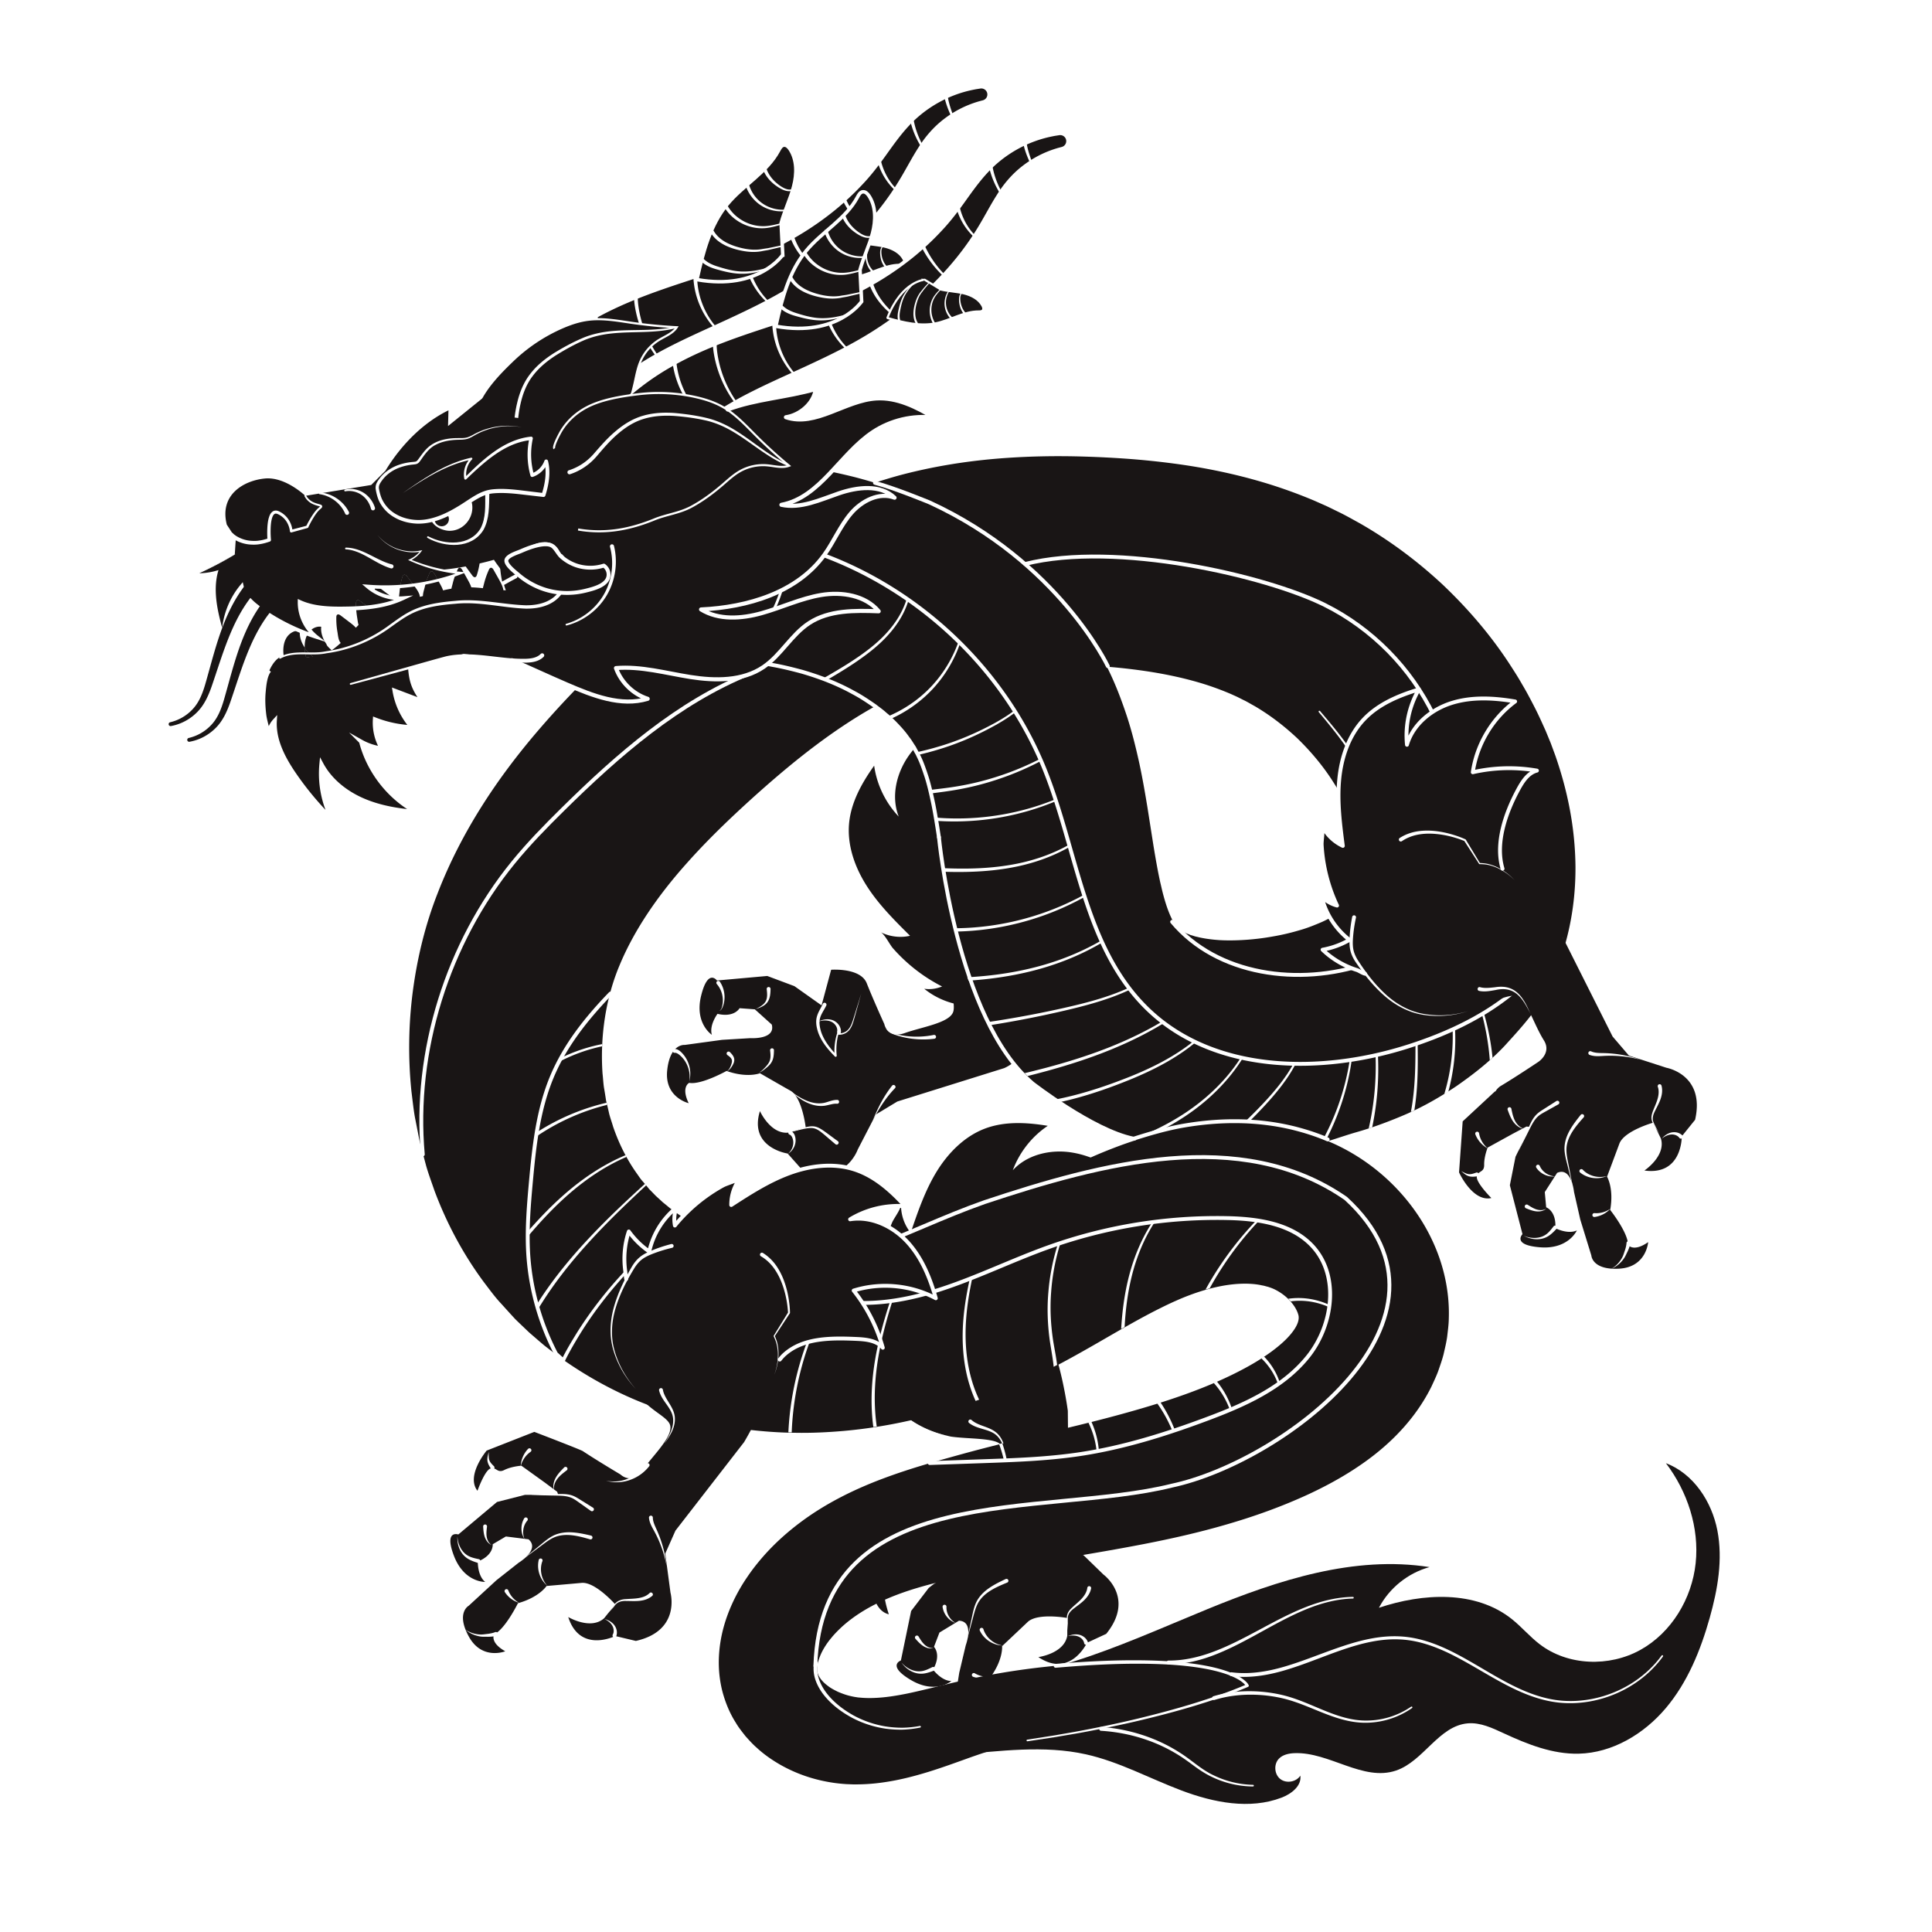 <svg xmlns="http://www.w3.org/2000/svg" xmlns:xlink="http://www.w3.org/1999/xlink" viewBox="0 0 500 500" style="enable-background:new 0 0 500 500" xml:space="preserve"><path style="fill:#fff" d="M0 0h500v500H0z"/><path style="fill:none;stroke:#fff;stroke-linecap:round;stroke-linejoin:round;stroke-miterlimit:10" d="M262.105 302.86a23.974 23.974 0 0 1 9.056-11.498c-5.391-.894-11.071-1.222-16.19.692-5.363 2.006-9.611 6.323-12.599 11.208-2.988 4.885-4.854 10.358-6.696 15.78a11.38 11.38 0 0 1-2.497-7.267c-.02 1.18-1.827 3.483-2.317 4.644a42.104 42.104 0 0 0-1.721 4.897 42.609 42.609 0 0 0-1.603 10.476c-.004.152.001.307-.001.459-1.187-1.04-2.099-2.392-2.563-3.9a20.21 20.21 0 0 0 1.536 13.291 21.765 21.765 0 0 1-7.375-.791c1.172 3.253 3.129 6.212 5.626 8.6 1.08 1.033 2.663 2.659 4.119 3.121.569.181.991.157 1.352.006l.061.244-.028-.253c.613-.271 1.047-.92 1.722-1.592 4.682-4.659 10.902-7.741 17.464-8.552 7.382-.912 15.083 1.065 21.113 5.421-.248-2.377-.495-4.793-.067-7.144 1.151-6.324 6.762-10.713 11.967-14.484 2.045-1.481 4.42-3.041 6.895-2.539a42.146 42.146 0 0 0-15.095-6.928c4.123-6.033 10.724-10.315 17.913-11.621-4.472-3.227-9.427-6.026-14.875-6.876-5.449-.851-11.478.534-15.197 4.606z"/><path style="fill:#191515" d="m286.29 422.841-4.98 2.31s-4.32 9.25-12.58 3.7c0 0 6.69-.89 7.48-5.54l.01-4.58s-7.68-1.4-10.25 1.03c-2.57 2.44-6.63 6.26-6.63 6.26s.34 3.46-3.05 8.09c0 0 1.6 7.36.15 10.14 0 0 .35 2.39 5 1.66 0 0-3.22 5.6-9.73 2.87-6.51-2.73-4.99-6.25-4.99-6.25l1.53-9.62 1.69-7.13s2.32-6.18-1.76-6.34l-5.05 3.06-1.42 3.7s2 1.98-.25 5.88c0 0 2.17 2.95 4.76 2.97 0 0-4.11 3.5-10.47-.26-6.35-3.75-2.6-5.06-2.6-5.06l2.65-12.81 4.55-5.96 6.79-5.29-.78-.48-4 .11-7.44.35s-1.9 1.72-2.77 3.6c-.87 1.88-2.02.61-3 1.84-.98 1.24.88 6.69.88 6.69-4.84-1.16-4.58-9.64-4.58-9.64l6.67-11.44 10.92-3.27.08.07c.57-.38 1.22-.63 1.94-.69 4.39-.35 11.4-1.3 11.4-1.3s3.99.45 3.76-4.36c-.23-4.81.86-11.97-1.69-13.66-1.47-.97-5.25-1.12-8.73-1.35-1.32-.09-2.6-.19-3.69-.35-.67-.14-1.4-.31-2.19-.53-.01 0-.02 0-.03-.01-5.94-1.66-14.65-6.01-17.33-17.3l-.24-3.03c-.58-.51-1.11-1.04-1.56-1.47-2.5-2.39-4.45-5.35-5.62-8.6 2.38.68 4.89.95 7.37.79-2-4.08-2.55-8.86-1.54-13.29.47 1.51 1.38 2.86 2.57 3.9 0-.15-.01-.31 0-.46.09-3.54.64-7.07 1.6-10.48.47-1.66 1.05-3.3 1.72-4.89.49-1.16 2.3-3.47 2.32-4.65-.04 2.62.86 5.24 2.5 7.27 1.84-5.42 3.71-10.89 6.69-15.78 2.99-4.88 7.24-9.2 12.6-11.21 5.12-1.91 10.8-1.58 16.19-.69-4.12 2.76-7.33 6.85-9.05 11.5 3.71-4.07 9.74-5.46 15.19-4.61 5.45.85 10.41 3.65 14.88 6.88-7.19 1.3-13.79 5.59-17.92 11.62a42.209 42.209 0 0 1 15.1 6.93c-2.48-.5-4.85 1.06-6.9 2.54-5.2 3.77-10.81 8.16-11.96 14.48-.17.94-.23 1.88-.23 2.83 4.3 7.7 6.08 21.58 6.08 21.58l.27 28.97 1.62 6.3 7.33 7.11s8.28 6.009.72 15.35z"/><path style="fill:#fff" d="M256.462 433.846a6.776 6.776 0 0 1-4.588.119l-.008-.003a.504.504 0 1 1 .418-.91c1.186.717 2.692 1.03 4.178.794zM259.448 425.846c-2.373-.041-4.761-1.517-5.868-3.842l-.002-.005a.501.501 0 1 1 .932-.362c.637 2.077 2.592 3.837 4.938 4.209zM276.399 421.928c-.095-1.091-.274-2.154-.297-3.271 0-.557.158-1.151.487-1.627.318-.482.734-.872 1.139-1.241.814-.74 1.664-1.422 2.351-2.212.682-.782 1.209-1.702 1.313-2.651a.5.5 0 1 1 .988.154c-.238 1.223-.954 2.219-1.755 3.012-.811.798-1.724 1.417-2.575 2.08-.856.641-1.653 1.403-1.698 2.501-.06 1.062.036 2.17.047 3.255zM260.428 378.347c-.15-1.273-.304-2.556-.681-3.77-.372-1.206-.993-2.353-1.917-3.162-.924-.811-2.133-1.189-3.354-1.546-1.216-.362-2.541-.713-3.668-1.599a.5.5 0 1 1 .645-.763c.859.782 2.054 1.213 3.257 1.65 1.197.437 2.493.927 3.461 1.893.956.958 1.514 2.203 1.816 3.461.305 1.266.373 2.556.441 3.836zM241.597 426.523c-.875.25-1.858-.02-2.648-.522-.8-.507-1.433-1.219-2.03-1.882a.502.502 0 1 1 .802-.597c.463.762.909 1.499 1.531 2.082.612.569 1.442.998 2.345.919zM247.323 420.023c-1.693-.562-3.098-2.167-3.376-4.133l-.001-.01a.503.503 0 1 1 1-.042c-.089 1.582.817 3.318 2.377 4.185zM234.868 405.854c-.942-1.285-1.435-2.967-1.288-4.677l.001-.008a.503.503 0 1 1 .982.192c-.432 1.405-.349 3.039.305 4.493zM245.651 405.532c-1.004-.584-1.604-1.733-1.809-2.895-.21-1.178-.076-2.376.047-3.508a.5.5 0 1 1 .984.18c-.286 1.1-.566 2.176-.533 3.274.033 1.076.409 2.224 1.311 2.949zM245.837 371.701c-3.791-.568-7.478-1.974-10.645-4.182-3.204-2.189-5.544-5.488-7.002-9.058-1.48-3.589-2.286-7.378-2.818-11.219-.102-.974-.108-1.992.117-2.988.225-.992.643-1.908 1.104-2.769a37.378 37.378 0 0 1 3.167-4.887.501.501 0 0 1 .795.607l-.007.009a36.47 36.47 0 0 0-3.188 4.692c-.461.817-.862 1.656-1.08 2.535-.218.874-.239 1.801-.161 2.733.437 3.754 1.159 7.558 2.535 11.099 1.359 3.539 3.569 6.81 6.685 9.043 3.082 2.251 6.721 3.736 10.498 4.385zM271.662 346.577a14.935 14.935 0 0 0-2.387-4.518 11.46 11.46 0 0 0-1.769-1.834c-.644-.558-1.386-.978-2.139-1.355a.153.153 0 0 1-.084-.119l-.829-7.086.056.135a26.267 26.267 0 0 0-3.072-2.947c-1.1-.9-2.269-1.713-3.503-2.397-1.234-.682-2.54-1.226-3.891-1.558-1.352-.325-2.747-.416-4.102-.219a.501.501 0 1 1-.134-.991c1.502-.175 3.019-.028 4.453.361 1.434.396 2.786 1.008 4.047 1.753a24.425 24.425 0 0 1 3.536 2.57 26.892 26.892 0 0 1 3.059 3.108.244.244 0 0 1 .056.135l.619 7.108-.084-.119c.768.411 1.516.866 2.157 1.454a11.668 11.668 0 0 1 1.743 1.914 14.977 14.977 0 0 1 2.268 4.605zM250.245 424.485l1.041-4.828c.376-1.599.592-3.244 1.278-4.809.701-1.562 1.942-2.83 3.321-3.791 1.384-.973 2.898-1.703 4.39-2.405a.5.5 0 0 1 .425.905l-.024.01c-1.517.621-3.016 1.256-4.375 2.112-1.355.848-2.557 1.961-3.287 3.383-.72 1.428-1.032 3.074-1.486 4.652l-1.283 4.771zM241.559 410.087l3.195-2.733c1.078-.901 2.098-1.844 3.238-2.707.575-.422 1.199-.806 1.894-1.066.699-.266 1.435-.363 2.133-.443l4.179-.47a.5.5 0 1 1 .082.996l-4.198.221c-.694.037-1.366.089-1.994.287-.633.194-1.237.514-1.813.886-1.144.762-2.242 1.659-3.365 2.49l-3.351 2.539zM254.574 395.18c.816-.603 1.704-1.114 2.403-1.838a9.888 9.888 0 0 0 1.781-2.389c.948-1.743 1.369-3.744 1.198-5.663a.5.5 0 1 1 .998-.05 10.84 10.84 0 0 1-1.767 5.969 10.265 10.265 0 0 1-2.043 2.318c-.776.681-1.709 1.119-2.57 1.653zM280.486 402.677a30.729 30.729 0 0 0-5.39-3.763 30.96 30.96 0 0 0-2.951-1.416c-1.001-.426-2.113-.861-2.979-1.783a.502.502 0 1 1 .756-.655c.599.759 1.561 1.26 2.54 1.757a31.859 31.859 0 0 1 2.891 1.667 31.06 31.06 0 0 1 5.133 4.193zM249.834 447.919a7.507 7.507 0 0 0 3.786-1.37c.549-.373.992-.906 1.476-1.364.47-.491.91-1 1.214-1.538a.501.501 0 0 1 .873.493c-.01.018-.024.038-.035.054-.457.615-.998 1.092-1.536 1.536-.572.425-1.084.909-1.726 1.243a7.774 7.774 0 0 1-4.052.946zM233.286 430.259c1.003 1.151 2.367 1.99 3.817 2.221a4.74 4.74 0 0 0 2.136-.152c.693-.207 1.357-.536 2.041-.877a.501.501 0 1 1 .396.919c-.719.264-1.467.543-2.265.689a5.373 5.373 0 0 1-2.414-.089c-1.552-.429-2.837-1.459-3.711-2.711zM226.077 408.098c.457.549.87 1.189 1.416 1.548.545.353 1.213.427 1.922.505a.504.504 0 1 1-.223.975c-.674-.24-1.461-.509-2.024-1.099-.544-.595-.765-1.286-1.091-1.929zM276.396 423.423c.847-.358 1.81-.57 2.792-.377.967.198 1.941.834 2.348 1.918l.008.02a.504.504 0 1 1-.971.251c-.106-.714-.735-1.4-1.524-1.71-.803-.32-1.755-.306-2.653-.102z"/><g><path style="fill:none;stroke:#fff;stroke-linecap:round;stroke-linejoin:round;stroke-miterlimit:10" d="M232.589 211.333a23.976 23.976 0 0 1-6.355-13.184c-3.17 4.451-5.959 9.41-6.487 14.849-.553 5.7 1.461 11.411 4.538 16.241 3.077 4.829 7.175 8.909 11.237 12.944-2.548.581-5.297.24-7.626-.947 1.051.536 2.327 3.17 3.155 4.121a42.619 42.619 0 0 0 12.352 9.736c.135.07.277.133.412.203-1.455.61-3.071.836-4.63.59a20.209 20.209 0 0 0 12.616 4.456 21.768 21.768 0 0 1-3.949 6.279c3.437.375 6.955-.083 10.197-1.278 1.402-.517 3.558-1.226 4.613-2.33.413-.432.576-.821.599-1.212.081.016.164.036.246.052l-.24-.086c.025-.669-.367-1.345-.674-2.246-2.131-6.252-2.169-13.194-.016-19.446 2.422-7.033 7.579-13.084 14.14-16.589-2.245-.821-4.523-1.66-6.448-3.077-5.176-3.811-6.656-10.779-7.758-17.111-.433-2.488-.792-5.307.746-7.31a42.143 42.143 0 0 0-12.852 10.521c-3.61-6.353-4.559-14.164-2.576-21.197-4.862 2.601-9.553 5.824-12.709 10.346s-4.557 10.546-2.531 15.675z"/><path style="fill:#191515" d="M262.58 240.07a29.884 29.884 0 0 0-1.54 11.37c3.38 4.97 6.31 10.26 6.31 13.72 0 8.2-7.47 11.27-7.47 11.27l-27.65 8.64-5.56 3.36-4.69 9.07s-3.36 9.66-14.49 5.13l-3.65-4.1s-10.1-1.46-7.17-10.98c0 0 2.78 6.15 7.46 5.56l4.39-1.31s-.88-7.76-3.95-9.52c-3.08-1.75-7.9-4.53-7.9-4.53s-3.22 1.32-8.64-.59c0 0-6.58 3.66-9.66 3.08 0 0-2.19 1.02-.14 5.26 0 0-6.3-1.46-5.56-8.48.73-7.03 4.53-6.59 4.53-6.59l9.66-1.32 7.32-.44s6.58.44 5.56-3.51l-4.39-3.95-3.95-.29s-1.32 2.49-5.71 1.46c0 0-2.2 2.93-1.46 5.42 0 0-4.54-2.93-2.78-10.1 1.75-7.17 4.09-3.95 4.09-3.95l13.03-1.17 7.02 2.63 7.03 4.98 2.48-9.22s7.61-.59 9.22 3.51 4.54 10.54 4.54 10.54.73 3.95 5.27 2.34c4.54-1.61 11.71-2.64 12.58-5.56.16-.53.17-1.25.09-2.1-2.77-.71-5.39-2.01-7.61-3.81 1.56.24 3.17.01 4.63-.6a5.19 5.19 0 0 1-.41-.2 42.22 42.22 0 0 1-8.71-6.04 42.37 42.37 0 0 1-3.65-3.69c-.82-.95-2.1-3.59-3.15-4.12 2.33 1.18 5.08 1.52 7.62.94-4.06-4.03-8.16-8.11-11.23-12.94-3.08-4.83-5.09-10.54-4.54-16.24.53-5.44 3.31-10.4 6.48-14.85.68 4.91 2.94 9.59 6.36 13.18-2.03-5.13-.62-11.15 2.53-15.67 3.16-4.52 7.85-7.75 12.71-10.35-1.98 7.03-1.03 14.84 2.58 21.2 3.53-4.32 7.92-7.92 12.85-10.52-1.54 2-1.18 4.82-.75 7.31 1.11 6.33 2.59 13.3 7.76 17.11 1.93 1.41 4.21 2.25 6.45 3.07-6.56 3.51-11.72 9.56-14.14 16.59z"/><path style="fill:#fff" d="M196.38 277.621c.538-.281.976-.693 1.392-1.123.417-.432.826-.872 1.127-1.358.639-.966.546-2.11.404-3.296a.5.5 0 1 1 .998-.043c-.017.605-.032 1.241-.165 1.879a3.865 3.865 0 0 1-.834 1.753c-.409.491-.889.877-1.365 1.251-.475.374-.986.734-1.557.937zM222.89 257.116l-1.768 6.335c-.296 1.046-.574 2.151-1.282 3.06-.696.915-1.908 1.414-3.067 1.247l.216-.138a15.146 15.146 0 0 0-.443 5.579.279.279 0 0 1-.246.306.275.275 0 0 1-.226-.08l-.006-.006c-1.757-1.774-3.448-3.756-4.328-6.217-.397-1.228-.687-2.54-.38-3.911.325-1.347 1.099-2.394 1.575-3.481a.5.5 0 1 1 .916.402l-.007.016-.005.01c-.569 1.17-1.33 2.171-1.616 3.267-.288 1.074-.082 2.321.255 3.45.74 2.295 2.308 4.28 3.99 6.076l-.478.22c-.15-1.935.064-3.891.625-5.738l.002-.006a.19.19 0 0 1 .215-.132 2.983 2.983 0 0 0 2.781-1.047c.681-.818.997-1.891 1.321-2.93l1.956-6.282zM229.19 266.148c.734.83 1.781 1.257 2.821 1.523 1.053.259 2.131.433 3.209.528 2.157.192 4.331.07 6.429-.359a.5.5 0 1 1 .162.986 22.996 22.996 0 0 1-6.655-.132 21.593 21.593 0 0 1-3.217-.785c-1.038-.349-2.082-.876-2.749-1.761zM225.904 289.91c1.259-3.142 2.809-6.219 4.962-8.933.406-.512 1.19.101.788.618-2.332 2.408-4.182 5.292-5.75 8.315zM204.13 293.111c7.579-2.521 6.339-2.365 12.705 2.222.542.401-.091 1.22-.615.788-5.986-4.984-4.487-4.872-12.09-3.01zM195.516 261.16c1.022-.495 2.11-1.063 2.631-2.007.518-.938.403-2.064.275-3.187a.5.5 0 1 1 .999-.041c-.018.58-.039 1.183-.15 1.788-.108.602-.323 1.218-.708 1.717-.382.502-.894.853-1.419 1.112-.528.261-1.079.442-1.628.618zM188.107 277.276c.377-.274.648-.651.85-1.053a5.28 5.28 0 0 0 .44-1.26c.083-.427.019-.794-.204-1.09-.219-.305-.56-.556-.931-.818a.502.502 0 1 1 .649-.761c.327.337.697.707.937 1.212.259.508.222 1.14.03 1.593a5.668 5.668 0 0 1-.709 1.256c-.285.382-.641.72-1.062.921z"/><path style="fill:#fff" d="M211.639 264.428c1.094-.541 2.408-.854 3.691-.462.64.202 1.219.601 1.651 1.144.429.538.715 1.263.647 2.03l-.002.025a.502.502 0 1 1-.988-.166c.234-.937-.465-2.098-1.486-2.567-1.052-.493-2.356-.399-3.513-.004zM186.132 261.592c.65-.265.724-1.042.855-1.643a6.375 6.375 0 0 0 .023-1.92 6.4 6.4 0 0 0-1.507-3.367.5.5 0 1 1 .792-.61 7.157 7.157 0 0 1 1.214 3.943 6.751 6.751 0 0 1-.278 2.01 5.422 5.422 0 0 1-.364.94c-.156.292-.399.586-.735.647zM178.378 279.895a7.435 7.435 0 0 0-.703-4.584 6.953 6.953 0 0 0-1.338-1.854c-.529-.521-1.185-1.045-1.701-.992a.503.503 0 1 1-.026-1.002l.04.002c.556.031 1.004.297 1.349.573.346.287.628.589.895.917a7.595 7.595 0 0 1 1.239 2.156c.589 1.54.678 3.243.245 4.784zM203.877 298.595c.846-.638 1.336-1.631 1.413-2.614a3.246 3.246 0 0 0-.189-1.42c-.152-.442-.442-.821-.734-.91a.506.506 0 1 1 .407-.919l.038.023c.664.4.899 1.05 1.012 1.605a3.876 3.876 0 0 1-.04 1.703c-.264 1.088-.972 2.036-1.907 2.532zM204.13 282.03c2.578 1.944 5.758 4.038 9.113 3.396 1.043-.208 2.099-.781 3.422-.777.652 0 .661.996.004 1.001-1.009-.106-2.084.345-3.298.522-3.599.441-6.711-1.896-9.241-4.142z"/></g><g><path style="fill:#191515" d="M312.542 416.418c18.26-7.478 37.93-13.915 57.423-10.854-5.561 1.513-10.425 5.423-13.098 10.528 11.365-3.809 24.958-4.56 34.348 2.889 2.551 2.023 4.665 4.559 7.249 6.541 7.313 5.609 18.024 5.942 26.08 1.464 8.056-4.478 13.323-13.273 14.292-22.439.969-9.166-2.124-18.536-7.697-25.878 7.137 2.714 11.866 9.927 13.317 17.423 1.451 7.497.082 15.259-1.986 22.61-2.366 8.408-5.74 16.708-11.378 23.38-5.637 6.672-13.803 11.573-22.535 11.773-6.753.154-13.247-2.434-19.375-5.275-2.959-1.372-6.066-2.849-9.316-2.578-7.497.625-11.425 9.768-18.542 12.206-8.558 2.931-17.289-4.845-26.327-4.491-1.453.057-2.997.379-4.011 1.422-1.38 1.42-1.212 4.031.34 5.262s4.133.8 5.201-.867c.367 2.668-2.322 4.726-4.837 5.687-8.26 3.156-17.597 1.292-25.872-1.824-8.275-3.116-16.145-7.454-24.776-9.375-10.924-2.432-22.278-.831-33.43.102-2.1.176-4.655.107-5.731-1.705-.772-1.3-.406-2.963.125-4.379 3.311-8.818 10.736-12.934 19.504-14.212 11.392-1.661 22.365-5.637 32.996-9.923 6.037-2.435 12.013-5.021 18.036-7.487z"/><path style="fill:#191515" d="M316.833 444.346a197.654 197.654 0 0 0-19.522.582c-6.471.508-12.886 1.442-19.225 2.605-6.337 1.189-12.596 2.692-18.723 4.569-1.53.477-3.062.934-4.573 1.46a168.013 168.013 0 0 0-4.576 1.58c-3.1 1.113-6.384 2.312-9.897 3.402-3.533 1.082-7.303 2.091-11.416 2.69a49.631 49.631 0 0 1-6.363.552c-.557.005-1.073.035-1.664.015l-1.769-.067a42.62 42.62 0 0 1-3.503-.361c-4.636-.689-9.174-2.138-13.529-4.582-2.169-1.234-4.3-2.687-6.28-4.525-1.007-.867-1.936-1.922-2.861-2.945-.872-1.12-1.766-2.206-2.505-3.477-1.568-2.438-2.723-5.261-3.48-8.131a30.543 30.543 0 0 1-.905-8.604c.206-5.609 1.762-10.56 3.835-14.912a45.515 45.515 0 0 1 3.564-6.141c1.269-1.885 2.67-3.643 4.135-5.316 2.939-3.343 6.196-6.237 9.588-8.779 6.779-5.07 14.239-8.645 21.404-11.328 7.192-2.697 14.183-4.596 20.693-6.4 13.65-3.733 26.897-6.461 39.354-9.821 12.43-3.342 24.136-7.162 33.921-12.522 4.825-2.619 8.942-5.645 11.236-8.292 2.352-2.696 2.431-4.288 2.291-5.099-.091-.405-.264-.984-.707-1.795-.435-.799-1.154-1.774-2.096-2.667a13.534 13.534 0 0 0-3.222-2.265c-.565-.289-1.13-.5-1.655-.665-.107-.054-.299-.098-.493-.144l-.557-.153c-.369-.109-.781-.15-1.161-.25-3.148-.595-7.134-.433-11.549.571-2.202.498-4.494 1.198-6.81 2.073-1.172.44-2.29.901-3.517 1.449a82.854 82.854 0 0 0-3.711 1.749c-5.045 2.481-10.44 5.627-16.391 9.058-2.978 1.712-6.101 3.489-9.414 5.257-3.314 1.78-6.855 3.494-10.365 5.111-14.163 6.373-29.619 11.034-46.089 12.497-4.111.353-8.267.559-12.461.48-4.185-.023-8.479-.351-12.691-.863-8.448-1.078-16.829-3.066-24.963-6.153-8.14-3.034-16.001-7.258-23.331-12.5l-2.699-2.059-1.342-1.042-1.303-1.106-2.588-2.237-2.49-2.376c-.41-.402-.831-.79-1.23-1.206l-1.174-1.277-2.33-2.575c-1.598-1.69-2.94-3.552-4.34-5.382-5.502-7.375-9.798-15.466-12.922-23.826-.722-2.101-1.507-4.2-2.132-6.323l-1.711-6.403-1.263-6.461c-.374-2.158-.588-4.326-.868-6.494-.9-8.673-.772-17.389.354-26 1.141-8.606 3.19-17.139 6.425-25.372 6.23-16.076 15.566-29.846 25.569-41.585a236.201 236.201 0 0 1 15.48-16.482c5.262-5.108 10.51-9.945 16.175-14.806 11.303-9.636 23.972-18.973 38.814-26.326 7.412-3.649 15.412-6.742 23.717-9 8.264-2.19 16.503-3.513 24.515-4.21 8.009-.684 15.827-.81 23.38-.568 3.775.118 7.5.311 11.317.592 3.815.29 7.688.687 11.608 1.209 7.838 1.036 15.908 2.666 24.042 5.145a128.438 128.438 0 0 1 12.193 4.428l3.028 1.338c1.007.466 2.01.971 3.013 1.461 2.024.959 3.953 2.07 5.907 3.145 7.724 4.435 14.849 9.768 21.314 15.784 6.405 6.076 12.209 12.802 17.097 20.215 1.208 1.863 2.422 3.722 3.514 5.665 1.145 1.907 2.176 3.888 3.198 5.874 1.026 1.988 1.927 4.028 2.86 6.087l1.323 3.211 1.209 3.275c3.054 8.813 5.099 18.319 5.192 28.75.021 5.212-.476 10.647-1.696 16.152-1.216 5.492-3.17 11.074-5.926 16.301-2.738 5.213-6.843 9.604-10.655 13.798-3.86 4.117-8.285 7.532-12.58 10.516-4.297 2.866-8.211 5.1-12.584 7.061-4.363 1.908-9.077 3.661-13.396 4.873-4.329 1.255-7.906 2.743-12.181 3.453-4.281.74-8.511 1.254-12.928 1.528-4.402.273-8.912.333-13.596.041-4.693-.313-9.555-.959-14.584-2.139-1.271-.324-2.511-.598-3.799-.993a193.231 193.231 0 0 1-3.85-1.224c-1.304-.49-2.605-.996-3.897-1.517-1.294-.525-2.613-1.189-3.906-1.805-5.195-2.598-10.349-6.078-14.903-10.398-1.119-1.103-2.236-2.212-3.298-3.368l-1.541-1.786-1.439-1.817a64.364 64.364 0 0 1-4.848-7.409c-2.773-4.955-4.672-9.778-6.133-14.314a106.506 106.506 0 0 1-2.577-9.701c-.215-1.005-.459-2.047-.645-3.023-.795-3.975-1.387-7.707-1.932-11.291l-1.447-9.995c-.466-3.072-.935-5.993-1.461-8.612-.54-2.586-1.098-5.019-1.755-7.083-.672-2.049-1.336-3.947-2.134-5.486-.168-.43-.407-.77-.608-1.149-.221-.368-.374-.763-.627-1.123-.495-.723-.912-1.487-1.495-2.195-1.019-1.48-2.319-2.891-3.709-4.295l-1.092-1.037c-.355-.354-.788-.665-1.173-1.007-.755-.694-1.654-1.305-2.49-1.967-1.781-1.242-3.627-2.488-5.676-3.561-4.015-2.236-8.558-3.998-13.233-5.351-2.444-.656-4.962-1.288-7.597-1.752a107.63 107.63 0 0 0-8.113-1.242c-11.149-1.341-23.561-1.188-36.839-.934l-.095.002c-14.04.269-25.64-10.896-25.909-24.936-.262-13.701 10.415-25.081 23.975-25.872 6.841-.39 13.883-.787 21.232-.869 7.327-.108 14.932.042 22.781.719 7.841.651 15.937 1.92 24.097 4.001 8.332 2.186 16.511 5.15 24.407 9.257 3.959 1.995 7.822 4.369 11.603 6.931 1.871 1.347 3.752 2.652 5.558 4.155.905.743 1.827 1.442 2.709 2.234l2.641 2.376c6.946 6.455 13.208 14.413 17.748 23.411 2.307 4.454 3.986 8.906 5.439 13.249 1.428 4.352 2.426 8.491 3.308 12.494.849 3.983 1.486 7.717 2.076 11.305l1.575 10.009c.506 3.076 1.016 6 1.578 8.631.135.679.294 1.275.437 1.917a51.858 51.858 0 0 0 1.363 4.946c.631 1.871 1.292 3.323 1.841 4.242.274.459.518.793.706 1.035.049.051.09.112.13.167a.62.62 0 0 1 .114.126c.092.071.192.132.255.23.353.305.823.661 1.654 1.082.24.086.41.223.684.317a7.7 7.7 0 0 1 .815.321c.329.085.654.183.975.294.32.112.737.17 1.096.275 1.538.351 3.379.618 5.413.751 2.049.12 4.295.089 6.621-.062a63.539 63.539 0 0 0 7.149-.875 57.835 57.835 0 0 0 6.795-1.575c2.182-.598 4.1-1.398 5.92-2.169 1.781-.805 3.28-1.7 4.61-2.55 1.222-.896 2.225-1.757 2.993-2.554.679-.832 1.243-1.559 1.641-2.329.376-.746.699-1.57.949-2.655.248-1.076.409-2.392.417-3.923.002-3.073-.692-6.955-2.041-10.874l-.533-1.473-.599-1.467c-.473-1.004-.909-2.064-1.434-3.07-.524-1.011-1.029-2.033-1.628-3.013-.543-1.008-1.189-1.964-1.802-2.938-2.52-3.862-5.552-7.441-8.888-10.684-3.387-3.189-7.099-6.03-11.052-8.348-1.005-.542-1.978-1.155-3.008-1.631l-1.527-.768-1.592-.72a73.918 73.918 0 0 0-6.793-2.53c-4.757-1.493-9.934-2.626-15.453-3.438-2.76-.404-5.593-.738-8.5-.998a211.838 211.838 0 0 0-8.879-.581c-5.923-.271-11.615-.226-17.052.161-5.429.397-10.56 1.19-15.356 2.381a83.08 83.08 0 0 0-14.137 5.113c-9.451 4.45-18.902 10.926-28.232 18.617-4.643 3.837-9.397 8.059-13.887 12.266-4.484 4.208-8.682 8.425-12.503 12.722-7.676 8.571-13.708 17.457-17.457 26.491-3.614 8.593-5.057 18.522-4.4 28.02.139 1.177.186 2.377.358 3.544.203 1.159.39 2.321.564 3.488.284 1.126.553 2.257.805 3.394.289 1.121.691 2.185 1.005 3.292 1.471 4.314 3.464 8.297 5.913 11.811.632.859 1.186 1.798 1.922 2.551l1.023 1.211.502.616c.175.201.378.382.564.576l1.127 1.16 1.212 1.101.6.559.647.521 1.284 1.058c3.571 2.69 7.591 5.089 12.047 6.89 4.412 1.876 9.199 3.199 14.102 4.009 2.47.38 4.902.675 7.461.772 2.547.148 5.141.102 7.754-.025a88.44 88.44 0 0 0 15.918-2.383c5.358-1.235 10.722-3.017 16.028-5.116 2.659-1.104 5.247-2.211 7.932-3.514 2.694-1.298 5.498-2.74 8.432-4.273 5.87-3.056 12.256-6.507 19.462-9.677a125.487 125.487 0 0 1 5.562-2.29 103.159 103.159 0 0 1 5.952-2.104c4.066-1.301 8.297-2.377 12.721-3.133 4.423-.753 9.047-1.187 13.85-1.132 4.795.051 9.787.615 14.77 1.861 2.514.643 4.917 1.387 7.456 2.4a51.852 51.852 0 0 1 7.457 3.697 52.804 52.804 0 0 1 12.456 10.386c3.594 4.088 6.653 8.811 8.852 14.219 2.193 5.386 3.481 11.537 3.274 17.879-.017 1.573-.245 3.165-.422 4.737-.217 1.557-.583 3.011-.922 4.507-.365 1.477-.889 2.902-1.376 4.335-.517 1.416-1.163 2.742-1.782 4.094-2.625 5.283-6.076 9.617-9.63 13.124-3.569 3.522-7.287 6.278-10.959 8.628-3.678 2.344-7.336 4.273-10.946 5.968-7.184 3.338-14.434 5.903-21.569 7.967-7.139 2.075-14.189 3.657-21.109 5.006-13.833 2.692-27.183 4.581-39.793 7.035-6.611 1.299-12.763 2.521-18.353 4.151-5.598 1.626-10.566 3.636-14.872 6.286-2.129 1.326-4.072 2.78-5.74 4.367-.831.794-1.622 1.608-2.314 2.467a19.525 19.525 0 0 0-1.767 2.441c-1.005 1.632-1.584 3.231-1.797 4.366a6.306 6.306 0 0 0-.124 1.442c.048.395.053.782.263 1.217.04.231.236.445.329.706.201.231.313.511.572.763.414.54 1.036 1.076 1.74 1.597.689.541 1.565.977 2.444 1.42.917.389 1.879.762 2.88 1.017a20.29 20.29 0 0 0 1.504.329l.753.116c.249.044.578.05.863.081 1.183.104 2.428.117 3.732.052 2.597-.108 5.434-.551 8.425-1.164 3.007-.636 6.168-1.428 9.529-2.247 1.669-.415 3.413-.815 5.151-1.195 1.731-.403 3.477-.734 5.217-1.082 6.968-1.358 13.997-2.285 21.031-2.855 7.033-.583 14.085-.714 21.099-.458 7.015.247 13.997.874 20.898 1.924a6.04 6.04 0 0 1-1.019 12.01l-.052-.001z"/><defs><path id="a" d="M390.922 257.341c-7.71 6.189-16.86 10.377-26.271 13.406-22.901 7.371-50.749 7.015-67.904-9.852-16.141-15.87-17.952-40.8-26.406-61.797-3.905-9.697-9.448-18.687-16.235-26.626-13.057-15.274-30.718-26.657-50.189-31.691a93.4 93.4 0 0 0-8.59-1.79c-22.328-3.579-45.876.852-65.458 12.152 2.973 11 13.122 18.998 25.03 18.77l.095-.002c.556-.011 1.101-.019 1.654-.029 12.652-.233 24.503-.322 35.186.963 2.787.326 5.501.731 8.113 1.242 2.635.465 5.154 1.096 7.597 1.752 4.674 1.353 9.218 3.116 13.233 5.351 1.824.954 3.482 2.046 5.081 3.151.198.137.399.273.595.41.836.662 1.735 1.273 2.49 1.967.385.342.818.653 1.173 1.007l1.092 1.037c1.39 1.405 2.69 2.815 3.709 4.295.583.709 1 1.472 1.495 2.195.253.36.406.755.627 1.123.201.379.44.72.608 1.149.799 1.54 1.462 3.437 2.134 5.486.657 2.064 1.215 4.497 1.756 7.083.525 2.62.994 5.54 1.461 8.612l1.447 9.995c.545 3.584 1.137 7.316 1.932 11.291.186.976.43 2.018.645 3.023.216 1.004.446 2.027.717 3.103.531 2.133 1.14 4.333 1.86 6.598 1.461 4.536 3.36 9.359 6.133 14.314a64.318 64.318 0 0 0 4.848 7.409l1.439 1.817 1.541 1.786c1.062 1.156 2.179 2.265 3.298 3.368 4.555 4.32 9.708 7.8 14.903 10.398 1.292.615 2.612 1.28 3.906 1.805 1.293.521 2.593 1.027 3.897 1.517a200 200 0 0 0 3.85 1.224c.099.03.195.052.294.081l.013-.004c4.066-1.301 8.297-2.377 12.721-3.133 4.423-.753 9.047-1.187 13.85-1.132 4.795.051 9.788.615 14.77 1.861 2.514.643 4.917 1.387 7.456 2.4.367.147.726.307 1.089.461a117.197 117.197 0 0 0 7.622-1.931c4.318-1.212 8.699-2.869 13.062-4.777 4.373-1.961 8.76-4.39 13.058-7.255 4.295-2.985 8.486-6.46 12.346-10.577 3.813-4.194 7.284-8.919 10.022-14.132 2.533-4.804 4.38-9.906 5.608-14.964-3.999 6.029-8.694 11.507-14.403 16.09z"/></defs><clipPath id="b"><use xlink:href="#a" style="overflow:visible"/></clipPath><g style="clip-path:url(#b)"><path style="fill:#fff" d="M142.855 183.164c2.287-1.382 4.057-3.513 5.733-5.687 1.686-2.192 3.371-4.384 4.956-6.637 3.15-4.496 5.919-9.358 7.093-14.733 1.219-5.344 1.129-10.963-.041-16.332-1.192-5.369-3.403-10.51-6.451-15.1a.215.215 0 0 1 .057-.297.215.215 0 0 1 .296.057 45.512 45.512 0 0 1 6.654 15.216c1.233 5.431 1.379 11.143.18 16.614-1.154 5.511-3.946 10.502-7.085 15.064-1.581 2.289-3.253 4.503-4.923 6.713-1.67 2.199-3.481 4.451-5.951 5.977a.5.5 0 0 1-.525-.85l.007-.005zM174.979 178.884c10.314-3.059 19.301-10.435 24.319-19.996 5.017-9.561 6.001-21.184 2.634-31.486a.213.213 0 0 1 .137-.269.215.215 0 0 1 .269.135c3.493 10.386 2.616 22.166-2.407 31.949-5.027 9.781-14.111 17.391-24.664 20.625a.5.5 0 1 1-.293-.956l.005-.002zM199.407 182.526a172.78 172.78 0 0 0 13.289-6.753c4.31-2.469 8.626-4.984 12.51-8.05 3.861-3.052 7.276-6.845 9.018-11.486 1.79-4.618 2.184-9.647 2.461-14.6a.214.214 0 0 1 .427.021c-.232 4.962-.571 10.039-2.355 14.782-1.74 4.777-5.215 8.707-9.103 11.838-3.919 3.153-8.227 5.715-12.533 8.238a173.361 173.361 0 0 1-13.296 6.917.5.5 0 1 1-.422-.907h.004zM210.665 195.53c5.305.764 10.698 1.035 16.055.63a73.76 73.76 0 0 0 15.832-2.841c5.168-1.484 10.145-3.603 14.863-6.183 2.353-1.294 4.628-2.748 6.634-4.518 1.999-1.764 3.719-3.89 4.719-6.365a.214.214 0 0 1 .397.159c-1.008 2.561-2.76 4.762-4.783 6.579-2.032 1.824-4.325 3.318-6.688 4.644-4.732 2.642-9.735 4.825-14.938 6.369a74.58 74.58 0 0 1-15.973 3.011c-5.414.457-10.878.233-16.264-.495a.501.501 0 0 1 .134-.991l.004.001h.008zM226.519 208.37c16.835 5.711 36.01 4.278 51.868-3.934a.214.214 0 0 1 .199.378c-15.876 8.436-35.218 10.121-52.382 4.505a.5.5 0 0 1 .311-.951l.004.002zM231.762 238.557c20.803 4.78 43.767-.831 60.071-14.755a.214.214 0 0 1 .279.323c-16.288 14.159-39.4 20.067-60.569 15.406a.5.5 0 1 1 .215-.977l.004.003zM241.724 266.191a266.35 266.35 0 0 0 33.658-5.346c5.54-1.245 11.064-2.671 16.243-4.976 5.149-2.283 9.991-5.579 13.234-10.242a.213.213 0 0 1 .297-.053c.096.067.12.199.054.296-3.261 4.775-8.163 8.168-13.351 10.519-5.219 2.375-10.774 3.857-16.318 5.152a267.144 267.144 0 0 1-33.72 5.646.5.5 0 1 1-.101-.995l.004-.001zM261.487 285.732c5.344-.014 10.675-.823 15.875-2.118 5.204-1.298 10.296-3.065 15.285-5.061 4.973-2.016 9.826-4.395 14.185-7.518 4.344-3.106 8.17-7.063 10.564-11.869a.214.214 0 0 1 .286-.096c.105.052.148.18.097.285-2.389 4.904-6.243 8.96-10.612 12.142-4.385 3.201-9.263 5.643-14.249 7.717-4.998 2.051-10.099 3.873-15.344 5.231-5.24 1.354-10.637 2.225-16.08 2.288a.5.5 0 0 1-.012-1h.005zM303.079 302.398c4.142-1.302 8.022-3.379 11.588-5.888 3.575-2.508 6.841-5.449 9.933-8.555 3.083-3.115 6.074-6.346 8.509-9.979 2.412-3.618 4.229-7.735 4.531-12.099a.213.213 0 0 1 .426.026c-.26 4.466-2.074 8.691-4.481 12.387-2.43 3.712-5.413 7.002-8.476 10.166-3.077 3.159-6.341 6.166-9.944 8.752-3.594 2.587-7.535 4.757-11.781 6.143a.5.5 0 1 1-.31-.95l.005-.003zM348.569 307.896c7.941-15.893 9.658-34.839 4.658-51.965a.214.214 0 0 1 .409-.122c5.214 17.178 3.712 36.317-4.17 52.529a.5.5 0 0 1-.899-.437l.002-.005zM368.51 294.804c8.244-13.197 9.79-30.407 3.96-44.939a.213.213 0 0 1 .395-.162c6.057 14.592 4.747 32.039-3.505 45.625a.5.5 0 1 1-.85-.524zM394.805 283.276c1.363-3.854 1.974-7.963 2-12.067.027-4.11-.513-8.222-1.449-12.236-1.882-8.052-5.27-15.668-8.641-23.233a.213.213 0 0 1 .389-.176c3.457 7.526 6.948 15.125 8.946 23.243.994 4.049 1.592 8.213 1.612 12.403.021 4.184-.552 8.403-1.912 12.394a.5.5 0 1 1-.945-.328zM161.514 178.344c4.035-3.018 7.73-6.507 10.876-10.445 3.143-3.934 5.729-8.333 7.459-13.067 1.726-4.727 2.553-9.795 2.358-14.833-.193-5.031-1.439-10.053-3.855-14.489a.215.215 0 0 1 .085-.29.214.214 0 0 1 .289.084c2.492 4.477 3.806 9.563 4.05 14.67.246 5.114-.544 10.27-2.256 15.1-1.714 4.832-4.302 9.329-7.458 13.357-3.159 4.032-6.877 7.609-10.945 10.712a.501.501 0 0 1-.607-.795l.004-.004zM221.611 187.638c7.309-.988 14.268-4.551 19.359-9.934 5.091-5.382 8.284-12.554 8.87-19.973a.213.213 0 0 1 .426.031c-.499 7.526-3.64 14.859-8.775 20.43-5.136 5.569-12.213 9.319-19.74 10.437a.5.5 0 0 1-.147-.989l.007-.002zM237.185 224.232c8.731.712 17.586 1.015 26.179-.745 4.278-.879 8.458-2.297 12.322-4.339 3.859-2.039 7.4-4.729 10.225-8.068a.214.214 0 0 1 .327.274c-2.828 3.418-6.393 6.187-10.283 8.297-3.897 2.114-8.118 3.596-12.445 4.535-8.685 1.877-17.632 1.663-26.402 1.044a.501.501 0 0 1 .07-.998h.007zM239.242 252.988c10.307.375 20.734-.37 30.672-3.213 4.957-1.42 9.77-3.372 14.27-5.899 4.497-2.525 8.68-5.634 12.293-9.323a.213.213 0 0 1 .306.298c-3.61 3.755-7.802 6.931-12.318 9.522-4.519 2.592-9.359 4.608-14.352 6.088-10.007 2.964-20.521 3.809-30.903 3.527a.499.499 0 1 1 .027-.999l.005-.001zM279.209 298.958c9.479-2.119 18.833-5.308 27.014-10.599 4.075-2.638 7.819-5.807 11.009-9.473 3.186-3.662 5.811-7.838 7.543-12.382a.214.214 0 0 1 .4.15c-1.708 4.614-4.322 8.867-7.511 12.604-3.192 3.742-6.95 6.986-11.05 9.698-8.228 5.436-17.653 8.748-27.182 10.977a.5.5 0 1 1-.228-.974l.005-.001zM328.071 312.641c13.244-11.233 21.433-28.275 21.9-45.72a.213.213 0 0 1 .427.009c-.281 17.574-8.335 34.896-21.676 46.47a.5.5 0 1 1-.655-.755l.004-.004zM360.492 300.577c1.774-2.943 3.039-6.186 3.911-9.528.874-3.346 1.367-6.792 1.627-10.254.521-6.935.146-13.923.333-20.909a.213.213 0 0 1 .427.008c-.092 6.965.38 13.947-.048 20.949-.215 3.497-.665 6.995-1.509 10.416-.842 3.417-2.091 6.762-3.881 9.826a.5.5 0 1 1-.864-.504c.001.001.003-.003.004-.004zM385.171 287.61c1.493-11.046.013-22.509-4.268-32.857a.214.214 0 0 1 .394-.167c4.486 10.344 6.192 21.901 4.866 33.149a.5.5 0 0 1-.993-.117l.001-.008zM254.111 280.191c11.164-2.342 22.318-4.93 32.921-9.132 5.292-2.098 10.431-4.604 15.26-7.622 4.826-3.016 9.34-6.553 13.289-10.659a.213.213 0 0 1 .309.295c-3.941 4.167-8.459 7.769-13.293 10.846-4.838 3.08-9.99 5.646-15.299 7.802-10.635 4.317-21.82 7.009-32.978 9.448a.5.5 0 1 1-.213-.977l.004-.001zM234.993 205.376c3.98-.888 8.016-1.118 11.956-1.75a72.274 72.274 0 0 0 11.642-2.81c3.803-1.239 7.495-2.814 11.049-4.654 3.557-1.837 6.945-3.996 10.164-6.381a.213.213 0 0 1 .258.34c-3.208 2.438-6.594 4.652-10.156 6.545-3.559 1.897-7.264 3.53-11.088 4.826a73.082 73.082 0 0 1-11.732 2.979c-3.985.686-8.005.966-11.87 1.879a.501.501 0 0 1-.23-.974h.007z"/></g><path style="fill:none;stroke:#fff;stroke-linecap:round;stroke-linejoin:round;stroke-miterlimit:10" d="M404.021 243c-3.997 6.03-7.39 9.758-13.099 14.341-7.71 6.189-16.86 10.377-26.271 13.406-22.901 7.371-50.749 7.015-67.904-9.852-16.141-15.87-17.952-40.8-26.406-61.797-3.905-9.697-9.448-18.687-16.235-26.626-13.057-15.274-30.718-26.657-50.189-31.691a93.4 93.4 0 0 0-8.59-1.79c-22.328-3.579-45.876.852-65.458 12.152 2.973 11 13.122 18.998 25.03 18.77l.095-.002c.556-.011 1.101-.019 1.654-.029 12.652-.233 24.503-.322 35.186.963 2.787.326 5.501.731 8.113 1.242 2.635.465 5.154 1.096 7.597 1.752 4.674 1.353 9.218 3.116 13.233 5.351 1.824.954 3.482 2.046 5.081 3.151.198.137.399.273.595.41.836.662 1.735 1.273 2.49 1.967.385.342.818.653 1.173 1.007l1.092 1.037c1.39 1.405 2.69 2.815 3.709 4.295.583.709 1 1.472 1.495 2.195.253.36.406.755.627 1.123.201.379.44.72.608 1.149.799 1.54 1.462 3.437 2.134 5.486.657 2.064 1.215 4.497 1.756 7.083.525 2.62.994 5.54 1.461 8.612M293.487 294.659c4.066-1.301 8.529-2.606 12.954-3.362 4.423-.753 9.047-1.187 13.85-1.132 4.795.051 9.788.615 14.77 1.861 2.514.643 4.917 1.387 7.456 2.4.367.147.726.307 1.089.461"/><defs><path id="c" d="M339.573 322.556c-5.388-5.869-14.087-7.14-22.052-7.313a129.448 129.448 0 0 0-46.228 7.494c-9.568 3.418-18.72 7.961-28.396 11.061-9.676 3.1-20.175 4.71-29.99 2.082-8.833-2.365-16.478-8.01-22.786-14.643-1.573-.511-3.126-1.061-4.623-1.697-4.455-1.801-8.476-4.199-12.047-6.89l-1.284-1.058-.647-.521-.601-.559-1.212-1.101-1.127-1.16c-.186-.194-.389-.376-.564-.576l-.502-.616-1.023-1.211c-.736-.753-1.29-1.692-1.922-2.551-2.449-3.514-4.442-7.497-5.913-11.811-.314-1.106-.717-2.171-1.005-3.292a124.029 124.029 0 0 0-.805-3.394 139.16 139.16 0 0 0-.564-3.488c-.173-1.167-.22-2.367-.358-3.544-.476-6.878.166-13.975 1.92-20.634-6.213 6.432-11.766 13.4-15.183 21.6-3.563 8.552-4.573 17.921-5.413 27.147-.529 5.817-1.006 11.658-.751 17.493.407 9.35 2.922 18.678 7.248 26.981l1.121.855c7.33 5.243 15.191 9.466 23.331 12.5 8.134 3.087 16.515 5.076 24.963 6.153 4.212.512 8.506.839 12.691.863 4.194.078 8.349-.127 12.46-.48 16.471-1.463 31.926-6.123 46.09-12.497 3.511-1.617 7.051-3.331 10.365-5.111 3.313-1.768 6.436-3.545 9.414-5.257 5.951-3.43 11.346-6.576 16.391-9.058a83.47 83.47 0 0 1 3.712-1.749 61.095 61.095 0 0 1 3.516-1.449 51.57 51.57 0 0 1 6.81-2.073c4.415-1.004 8.402-1.166 11.549-.571.381.1.792.141 1.161.25l.557.153c.193.046.385.09.493.144.524.165 1.089.377 1.655.665a13.554 13.554 0 0 1 3.222 2.265c.943.893 1.661 1.868 2.096 2.667.442.811.615 1.39.707 1.795.14.81.061 2.402-2.291 5.099-2.295 2.647-6.411 5.673-11.237 8.292-9.785 5.36-21.491 9.18-33.921 12.522-12.457 3.36-25.703 6.088-39.354 9.821-2.843.788-5.781 1.598-8.785 2.481l13.655-.472c8.457-.292 16.936-.586 25.302-1.849 11.232-1.695 22.135-5.119 32.776-9.095 9.718-3.631 19.67-8.034 26.16-16.128 6.492-8.092 8.234-20.893 1.219-28.535z"/></defs><clipPath id="d"><use xlink:href="#c" style="overflow:visible"/></clipPath><g style="clip-path:url(#d)"><path style="fill:#fff" d="M127.106 290.178c3.985-6.743 9.97-12.191 16.859-15.791 6.888-3.604 14.754-5.396 22.508-4.825a.213.213 0 0 1 .197.228.214.214 0 0 1-.226.198c-7.674-.47-15.412 1.4-22.145 5.029-6.735 3.626-12.53 9.048-16.33 15.664a.5.5 0 1 1-.863-.503zM129.629 300.557c9.878-9.922 23.498-15.933 37.41-16.563a.214.214 0 0 1 .022.427c-13.792.814-27.16 6.964-36.719 16.837a.5.5 0 1 1-.713-.701zM127.463 329.888c5.615-7.121 11.307-14.296 18.133-20.372 3.407-3.03 7.094-5.762 11.074-8 3.975-2.236 8.256-3.968 12.723-4.923a.213.213 0 0 1 .092.417c-4.409.992-8.623 2.749-12.533 5.002-3.914 2.255-7.536 4.999-10.879 8.035-6.701 6.091-12.284 13.278-17.821 20.456a.5.5 0 0 1-.792-.61l.003-.005zM142.241 363.117c.088-3.31 1.011-6.52 2.309-9.496 1.288-2.996 2.956-5.773 4.643-8.523 3.42-5.481 7.394-10.604 11.76-15.355 4.392-4.73 9.232-9.035 14.4-12.892a105.572 105.572 0 0 1 16.54-9.975.214.214 0 0 1 .186.384 105.021 105.021 0 0 0-16.385 10.048c-5.11 3.875-9.889 8.189-14.216 12.918-4.301 4.75-8.207 9.864-11.557 15.323-1.654 2.74-3.285 5.507-4.518 8.438-1.246 2.916-2.103 6.012-2.163 9.151a.5.5 0 0 1-1-.014l.001-.007zM167.467 371.962c-.529-5.37.844-10.702 2.936-15.529 2.101-4.861 4.822-9.375 7.485-13.895 2.7-4.503 5.521-8.967 8.88-13.035 3.343-4.063 7.238-7.74 11.787-10.439a.214.214 0 0 1 .219.367c-4.471 2.708-8.287 6.376-11.564 10.433-3.292 4.061-6.057 8.523-8.708 13.037-2.619 4.538-5.288 9.065-7.31 13.866-2.019 4.774-3.284 9.96-2.731 15.09a.5.5 0 0 1-.993.113l-.001-.008zM204.808 385.424c-3.152-20.357 2.487-41.838 15.157-57.975a.213.213 0 0 1 .337.262c-12.446 16.156-17.806 37.513-14.507 57.554a.5.5 0 1 1-.987.163v-.004zM228.571 379.193c-1.739-4.359-2.648-9.008-2.917-13.661-.27-4.66.083-9.332.87-13.912 1.581-9.181 4.808-17.927 8.005-26.595a.213.213 0 0 1 .401.146c-3.108 8.7-6.231 17.455-7.702 26.566-.732 4.543-1.031 9.161-.718 13.741.312 4.574 1.252 9.114 2.989 13.34a.5.5 0 0 1-.924.381l-.004-.006zM254.048 365.509c-2.124-3.537-3.479-7.485-4.208-11.508-.73-4.031-.858-8.145-.548-12.207.628-8.148 2.904-16.003 5.154-23.769a.213.213 0 0 1 .41.116c-2.159 7.792-4.33 15.646-4.853 23.703-.259 4.014-.084 8.062.678 11.999.76 3.931 2.128 7.754 4.221 11.147a.5.5 0 1 1-.854.519zM272.547 358.949c.742-3.939-.287-7.998-.872-12.065-.557-4.1-.725-8.258-.364-12.376a55.969 55.969 0 0 1 2.335-12.142c1.191-3.953 2.888-7.742 4.916-11.329a.213.213 0 0 1 .291-.081c.102.058.136.19.08.292-1.97 3.582-3.608 7.355-4.741 11.283a55.305 55.305 0 0 0-2.169 12.03c-.309 4.07-.094 8.168.5 12.196.611 4 1.743 8.125 1.008 12.372a.5.5 0 0 1-.985-.171l.001-.009zM290.004 354.679c-.163-7.85.1-15.808 1.949-23.505.924-3.839 2.254-7.588 4.064-11.101 1.808-3.509 4.109-6.782 6.923-9.559a.213.213 0 0 1 .302.302c-2.744 2.775-4.974 6.03-6.716 9.515-1.744 3.488-3.012 7.205-3.878 11.005-1.734 7.623-1.901 15.504-1.644 23.315a.5.5 0 1 1-.999.033l-.001-.005zM304.858 350.958c4.85-16.836 15.08-32.029 28.797-42.831a.213.213 0 0 1 .266.334c-13.526 10.894-23.493 26.086-28.1 42.768a.5.5 0 0 1-.964-.266l.001-.005zM321.339 342.737c3.625-4.266 9.124-6.804 14.678-6.812 5.554-.003 11.014 2.524 14.59 6.717a.214.214 0 0 1-.323.28c-3.561-4.033-8.925-6.383-14.26-6.283-5.335.098-10.564 2.644-13.917 6.739a.5.5 0 1 1-.768-.641zM322.159 347.555c5.814 2.652 9.757 8.716 9.873 14.987a.213.213 0 0 1-.427.013c-.296-6.09-4.327-11.783-9.846-14.084a.5.5 0 0 1 .385-.923l.015.007zM311.739 354.411c4.662 3.672 7.636 9.303 8.065 15.138a.214.214 0 0 1-.425.038c-.606-5.694-3.697-11.04-8.245-14.38a.5.5 0 1 1 .592-.806l.013.01zM294.268 357.324c2.412.968 4.15 2.915 5.561 4.881a35.346 35.346 0 0 1 3.592 6.358 35.345 35.345 0 0 1 2.209 6.943c.511 2.377.735 4.809.745 7.234a.213.213 0 0 1-.213.214.217.217 0 0 1-.214-.212c-.057-2.394-.326-4.786-.875-7.115a34.658 34.658 0 0 0-2.303-6.774 34.617 34.617 0 0 0-3.632-6.144c-1.407-1.889-3.092-3.653-5.23-4.454a.499.499 0 1 1 .349-.937c.002.003.008.005.011.006zM276.409 362.339c1.17-.211 2.269.355 3.012 1.031.776.679 1.352 1.521 1.846 2.348 1.029 1.657 1.783 3.468 2.33 5.327 1.071 3.73 1.155 7.727.202 11.469a.214.214 0 0 1-.415-.102c.84-3.687.656-7.579-.471-11.163-.574-1.786-1.345-3.514-2.372-5.078-.502-.796-1.044-1.533-1.725-2.099-.666-.572-1.473-.911-2.222-.753a.501.501 0 0 1-.207-.979.059.059 0 0 1 .013-.002l.009.001zM255.567 367.983c.221-.107.516-.117.734-.043.222.07.381.186.512.302.254.23.435.505.56.75.241.469.497.93.724 1.406.452.952.866 1.922 1.218 2.913a31.055 31.055 0 0 1 1.506 6.11c.587 4.155.334 8.424-.792 12.452a.213.213 0 0 1-.412-.111c1.018-3.993 1.165-8.188.499-12.234a30.227 30.227 0 0 0-1.603-5.92 30.299 30.299 0 0 0-1.247-2.799c-.23-.456-.489-.896-.732-1.344a1.697 1.697 0 0 0-.369-.488c-.152-.119-.183-.092-.177-.089a.524.524 0 1 1-.637-.803l.216-.102zM134.289 345.983c4.293-9.036 10.351-17.089 17.069-24.396 6.731-7.324 14.129-13.966 21.524-20.57a.214.214 0 0 1 .286.317c-7.33 6.674-14.653 13.378-21.282 20.733-6.617 7.337-12.542 15.384-16.692 24.341a.5.5 0 0 1-.908-.421l.003-.004zM184.67 378.084a161.62 161.62 0 0 1 26.599-58.995.213.213 0 0 1 .347.249c-12.523 17.651-21.412 37.844-25.97 58.961a.5.5 0 1 1-.977-.211l.001-.004z"/></g><path style="fill:none;stroke:#fff;stroke-linecap:round;stroke-linejoin:round;stroke-miterlimit:10" d="M157.991 257.134c-6.213 6.432-11.766 13.4-15.183 21.6-3.563 8.552-4.574 17.921-5.413 27.147-.529 5.817-1.005 11.658-.751 17.493.408 9.35 2.922 18.678 7.249 26.981l1.831 1.665M240.609 378.636l13.655-.472c8.457-.292 16.936-.586 25.302-1.849 11.232-1.695 22.135-5.119 32.776-9.095 9.718-3.631 19.67-8.034 26.16-16.128 6.49-8.093 8.232-20.894 1.217-28.536-5.387-5.869-14.087-7.14-22.052-7.313a129.448 129.448 0 0 0-46.228 7.494c-9.568 3.418-18.719 7.961-28.396 11.061-9.676 3.1-20.175 4.71-29.99 2.082-8.833-2.365-16.478-8.01-22.786-14.643"/><path style="fill:#fff" d="M273.158 430.616c8.478-.683 16.99-1.135 25.51-.856 4.257.144 8.52.464 12.733 1.209 2.104.377 4.197.864 6.232 1.575 1.015.362 2.013.787 2.967 1.32a10.1 10.1 0 0 1 1.374.916c.436.37.841.698 1.175 1.314a.333.333 0 0 1-.135.452l-.026.013-.023.01c-4.542 1.953-9.203 3.48-13.899 4.92-4.7 1.419-9.451 2.656-14.224 3.79-4.774 1.133-9.583 2.11-14.405 3.008-2.41.457-4.833.835-7.249 1.256l-7.274 1.099a.213.213 0 0 1-.243-.179.218.218 0 0 1 .183-.244l7.259-1.136c2.41-.433 4.828-.823 7.232-1.292 4.81-.922 9.605-1.922 14.363-3.077 4.757-1.156 9.49-2.415 14.167-3.854 4.664-1.456 9.327-3.015 13.783-4.958l-.184.475c-.176-.321-.581-.721-.962-1.019a9.337 9.337 0 0 0-1.278-.841 18.689 18.689 0 0 0-2.854-1.25c-1.98-.68-4.04-1.15-6.116-1.51-4.159-.713-8.391-1.01-12.622-1.13-8.468-.234-16.949.261-25.397.986a.5.5 0 0 1-.092-.996l.005-.001z"/><path style="fill:#fff" d="M302.435 429.75c4.192.03 8.34-1.003 12.264-2.539 3.937-1.536 7.69-3.542 11.441-5.549 3.751-2.008 7.518-4.039 11.496-5.629 3.964-1.588 8.186-2.706 12.492-2.757a.213.213 0 0 1 .009.427c-4.237.098-8.381 1.243-12.286 2.859-3.918 1.617-7.641 3.677-11.37 5.727-3.729 2.049-7.481 4.111-11.466 5.718-3.969 1.605-8.225 2.724-12.578 2.742a.5.5 0 1 1-.002-.999zM318.762 432.791c4.893.636 9.871-.278 14.608-1.758 4.763-1.463 9.383-3.431 14.163-5.016 4.758-1.586 9.782-2.807 14.888-2.513 5.114.264 9.956 2.155 14.401 4.473 4.471 2.325 8.674 5.075 13.088 7.412 4.392 2.335 9.088 4.266 14.047 4.722 9.89.901 20.181-3.6 26.067-11.661a.214.214 0 0 1 .298-.048.214.214 0 0 1 .048.298c-5.947 8.219-16.363 12.846-26.464 11.978-5.075-.443-9.858-2.39-14.295-4.722-4.459-2.335-8.677-5.065-13.116-7.346-4.416-2.276-9.161-4.093-14.117-4.323-4.953-.262-9.865.947-14.573 2.542-4.729 1.593-9.342 3.585-14.16 5.091-4.788 1.52-9.907 2.502-15.011 1.864a.5.5 0 1 1 .124-.992l.004-.001zM314.043 438.981c4.332-1.299 8.897-1.552 13.346-1.079 2.225.252 4.435.678 6.576 1.348 2.143.658 4.2 1.521 6.242 2.379 4.058 1.719 8.189 3.468 12.585 3.638a20.596 20.596 0 0 0 12.4-3.577.213.213 0 0 1 .244.35 21.095 21.095 0 0 1-12.664 3.799c-4.534-.128-8.769-1.878-12.84-3.548-2.049-.835-4.094-1.665-6.195-2.285-2.095-.631-4.26-1.024-6.436-1.248-4.351-.418-8.806-.116-12.959 1.178l-.005.002a.5.5 0 1 1-.297-.955l.003-.002zM285.008 446.93c7.162.536 14.221 2.743 20.268 6.616 3.06 1.905 5.614 4.432 8.822 5.906a24.406 24.406 0 0 0 10.181 2.458.213.213 0 0 1-.005.427 24.916 24.916 0 0 1-10.422-2.37c-1.633-.752-3.164-1.731-4.603-2.784-1.439-1.059-2.85-2.113-4.353-3.032-5.99-3.725-12.945-5.792-19.954-6.223a.5.5 0 1 1 .057-.999l.009.001zM348.028 235.397a35.061 35.061 0 0 0 3.74-5.952c1.044-2.108 1.819-4.341 2.419-6.614.611-2.275.921-4.624 1.052-6.973a32.608 32.608 0 0 0-.359-7.048c-.674-4.677-2.496-9.129-4.988-13.151-2.491-4.037-5.54-7.709-8.589-11.365a.213.213 0 0 1 .326-.276c3.086 3.626 6.185 7.281 8.746 11.339 2.561 4.038 4.474 8.573 5.209 13.34.402 2.373.556 4.79.439 7.196-.109 2.403-.403 4.809-1.005 7.145-.591 2.335-1.363 4.633-2.414 6.81a36.054 36.054 0 0 1-3.79 6.167.501.501 0 0 1-.795-.607l.003-.004.006-.007zM211.673 430.487c-.615 2.772.634 5.668 2.427 7.917 1.816 2.282 4.217 4.108 6.781 5.542a26.332 26.332 0 0 0 8.344 2.859 27.97 27.97 0 0 0 4.422.328 27.175 27.175 0 0 0 4.415-.459l.005-.001a.213.213 0 0 1 .082.419c-1.479.3-2.98.485-4.49.54a28.6 28.6 0 0 1-4.52-.262 26.952 26.952 0 0 1-8.595-2.794c-2.663-1.437-5.155-3.26-7.111-5.634-.968-1.186-1.794-2.515-2.324-3.988-.538-1.464-.722-3.098-.413-4.671a.5.5 0 1 1 .977.204z"/><path style="fill:none;stroke:#fff;stroke-linecap:round;stroke-linejoin:round;stroke-miterlimit:10" d="M303.345 238.567c11.682 13.943 32.946 16.708 50.171 10.864 6.315-2.142 12.481-5.432 16.545-10.718 3.045-3.961 4.729-8.811 5.772-13.696 2.846-13.329 1.137-27.587-4.779-39.866-5.916-12.278-16.002-22.501-28.199-28.582-15.217-7.586-54.041-16.542-77.507-10.623M109.425 298.76c-2.423-26.676 6.466-54.765 23.388-75.529 3.976-4.879 8.387-9.385 12.869-13.804 14.3-14.097 29.798-27.637 48.408-35.18M211.01 431.127c1.559-48.493 59.124-38.391 92.216-46.632 28.676-6.079 78.887-43.338 45.062-74.342-27.197-18.861-63.393-9.061-93.482.956-10.805 3.791-20.05 8.457-32.729 13.068M242.991 216.633s4.477 46.92 24.24 63.759c0 0 15.599 12.132 26.016 14.267"/><path style="fill:none;stroke:#fff;stroke-linecap:round;stroke-linejoin:round;stroke-miterlimit:10" d="M286.701 172.39s-12.728-26.975-46.093-42.34c0 0-9.153-3.782-14.17-5.093"/></g><g><path style="fill:#191515" d="M164.75 359.75c-.63-.66-1.13-1.27-1.43-1.8.5.68.98 1.28 1.43 1.8z"/><path style="fill:#191515" d="M220.93 333.991c3.46 4.37 6.04 9.43 7.54 14.8-1.63-1.93-4.46-2.18-6.98-2.28-6.42-.27-13.55-.31-18.37 3.94-.72.63-1.36 1.34-1.95 2.09-1.4 8.7-8.6 20.68-8.6 20.68l-17.76 22.9-2.64 5.94 1.35 10.12s2.76 9.85-8.96 12.49l-5.34-1.27s-9.12 4.57-12.16-4.91c0 0 5.8 3.46 9.3.3l2.85-3.59s-5.15-5.86-8.68-5.55c-3.52.32-9.08.8-9.08.8s-1.88 2.92-7.41 4.46c0 0-3.32 6.76-6.17 8.04 0 0-1.22 2.09 2.89 4.4 0 0-6 2.4-9.41-3.78-3.42-6.18-.05-8-.05-8l7.17-6.6 5.76-4.54s5.65-3.41 2.55-6.06l-5.86-.73-3.41 2.01s.34 2.8-3.85 4.47c0 0-.12 3.65 1.9 5.28 0 0-5.4.19-8.06-6.7-2.65-6.88 1.11-5.58 1.11-5.58l10.01-8.41 7.27-1.85 8.61.06-.31-.86-3.21-2.39-6.05-4.35s-2.56.18-4.41 1.11c-1.85.93-1.96-.77-3.5-.41-1.53.35-3.45 5.79-3.45 5.79-3.08-3.91 2.38-10.4 2.38-10.4l12.33-4.84s11.96 4.58 12.56 4.98c3.67 2.44 9.75 6.05 9.75 6.05s2.86 2.82 5.66-1.1c2.8-3.91 8.1-8.85 7.15-11.75-.55-1.67-3.42-2.991-6-5.341-.93-.83-1.82-2.799-2.56-3.559a.902.902 0 0 0-.09-.1c-.45-.52-.93-1.12-1.43-1.8-.01-.01-.01-.02-.01-.03-3.63-4.98-7.78-13.8-2.87-24.34l1.69-2.52c-.14-.76-.23-1.51-.31-2.12-.48-3.42-.18-6.96.92-10.23 1.45 2.01 3.25 3.78 5.29 5.19.97-4.44 3.49-8.53 7.04-11.38-.57 1.47-.69 3.1-.41 4.65.1-.12.19-.24.29-.36 2.27-2.72 4.88-5.15 7.75-7.22 1.41-1.01 2.87-1.94 4.39-2.78 1.11-.6 3.95-1.29 4.7-2.2-1.66 2.02-2.57 4.63-2.55 7.25 4.81-3.11 9.67-6.25 15.04-8.23 5.37-1.97 11.38-2.73 16.83-.97 5.21 1.67 9.46 5.45 13.13 9.5-4.94-.39-10 .82-14.23 3.4 5.44-.89 11.03 1.76 14.77 5.81 3.75 4.05 5.9 9.32 7.41 14.62-6.45-3.44-14.28-4.171-21.26-2z"/><path style="fill:none;stroke:#fff;stroke-linecap:round;stroke-linejoin:round;stroke-miterlimit:10" d="M201.799 351.856c.499-.601.731-.893 1.319-1.41 4.825-4.247 11.948-4.209 18.37-3.938 2.523.107 5.354.356 6.983 2.285a42.136 42.136 0 0 0-7.544-14.797c6.976-2.175 14.81-1.44 21.259 1.995-1.506-5.305-3.657-10.574-7.404-14.62-3.747-4.046-9.334-6.699-14.777-5.812a23.979 23.979 0 0 1 14.235-3.402c-3.674-4.045-7.926-7.825-13.128-9.499-5.451-1.754-11.461-1.002-16.834.977-5.374 1.979-10.232 5.114-15.04 8.224a11.378 11.378 0 0 1 2.549-7.249c-.747.913-3.593 1.599-4.698 2.205a42.188 42.188 0 0 0-4.387 2.774 42.63 42.63 0 0 0-7.755 7.223c-.097.117-.189.242-.286.359-.286-1.552-.163-3.178.409-4.649a20.208 20.208 0 0 0-7.039 11.379 21.77 21.77 0 0 1-5.294-5.195c-1.098 3.279-1.399 6.813-.922 10.235.095.682.078 1.238.243 2.077"/><path style="fill:#191515" d="m167.4 362.271-.19.04s-1.02-.87-2.37-2.46c.74.76 1.63 1.589 2.56 2.42z"/><path style="fill:#fff" d="M134.336 414.804a6.769 6.769 0 0 1-3.672-2.752l-.005-.007a.503.503 0 1 1 .892-.454c.487 1.297 1.474 2.476 2.785 3.213zM141.64 410.381c-1.836-1.504-2.794-4.143-2.22-6.654l.001-.006a.502.502 0 1 1 .957.294c-.789 2.025-.346 4.619 1.262 6.366zM156.838 417.944c.681-.911 1.559-1.6 2.123-2.611.625-1.021 1.893-1.459 3.04-1.487 2.09-.159 4.556-.024 6.108-1.559.48-.482 1.201.285.68.733-1.932 1.636-4.49 1.32-6.768 1.308-1.112-.038-2.184.213-2.882 1.143-.62.938-1.573 1.623-2.301 2.473zM171.871 373.73c.672-1.092 1.347-2.193 1.804-3.379.456-1.176.68-2.462.458-3.669-.222-1.209-.935-2.255-1.672-3.293-.73-1.039-1.551-2.135-1.885-3.529a.5.5 0 1 1 .973-.235l.007.036c.189 1.146.859 2.225 1.531 3.315.668 1.086 1.381 2.274 1.54 3.632.156 1.344-.179 2.667-.722 3.841-.546 1.181-1.293 2.235-2.034 3.281zM127.218 399.84c-.841-.347-1.445-1.168-1.753-2.051-.313-.893-.368-1.845-.425-2.736a.501.501 0 1 1 .999.03c-.11.885-.217 1.74-.09 2.583.127.824.512 1.675 1.269 2.174zM135.741 398.293c-.979-1.491-1.086-3.621-.085-5.336l.005-.009a.502.502 0 1 1 .81.588c-1.049 1.186-1.416 3.109-.73 4.757zM134.76 379.453c.059-1.593.714-3.217 1.891-4.468l.005-.006a.503.503 0 1 1 .652.758c-1.21.836-2.159 2.17-2.548 3.716zM143.418 385.888c-.425-1.081-.183-2.353.376-3.393.566-1.054 1.415-1.911 2.212-2.722a.502.502 0 1 1 .66.752c-.907.686-1.793 1.355-2.449 2.237-.639.865-1.057 1.998-.799 3.126zM164.548 359.467c-2.622-2.797-4.642-6.187-5.756-9.883-1.156-3.705-.945-7.744.126-11.448 1.066-3.733 2.783-7.205 4.748-10.548.524-.828 1.151-1.629 1.945-2.271.791-.639 1.688-1.098 2.584-1.487a37.262 37.262 0 0 1 5.516-1.869.5.5 0 0 1 .247.969l-.011.003a36.527 36.527 0 0 0-5.411 1.703c-.868.355-1.703.765-2.419 1.318-.713.551-1.304 1.265-1.821 2.044-1.986 3.216-3.779 6.648-4.896 10.278-1.129 3.619-1.424 7.556-.365 11.24 1.019 3.677 2.953 7.099 5.513 9.951zM200.388 355.778c.599-1.608.911-3.319.93-5.025.019-.854-.08-1.705-.25-2.536-.159-.837-.48-1.627-.837-2.39a.154.154 0 0 1 .008-.146l3.745-6.073-.04.14a26.338 26.338 0 0 0-.582-4.217 23.714 23.714 0 0 0-1.261-4.053c-.545-1.301-1.232-2.537-2.086-3.636-.859-1.094-1.897-2.03-3.081-2.716a.5.5 0 1 1 .495-.869l.015.009c1.287.794 2.386 1.851 3.269 3.045.879 1.2 1.56 2.519 2.087 3.885a24.45 24.45 0 0 1 1.18 4.209c.266 1.432.44 2.869.471 4.336a.245.245 0 0 1-.04.141l-3.923 5.959.008-.146c.347.799.652 1.62.79 2.479.149.853.224 1.72.18 2.583a14.988 14.988 0 0 1-1.078 5.021zM135.266 403.605l3.811-3.141c1.287-1.021 2.477-2.177 3.985-2.979 1.519-.79 3.279-1.015 4.956-.914 1.689.095 3.329.461 4.935.837a.5.5 0 1 1-.228.974c-.008-.002-.018-.004-.025-.007-1.575-.454-3.145-.886-4.742-1.057-1.589-.175-3.222-.048-4.677.615-1.45.674-2.716 1.771-4.051 2.727l-3.964 2.945zM137.383 386.923l4.201-.161c1.404-.038 2.79-.145 4.219-.115.713.026 1.441.112 2.147.339.713.225 1.351.605 1.948.976l3.569 2.223a.5.5 0 1 1-.554.832l-3.43-2.431c-.568-.401-1.126-.777-1.742-1.012-.617-.24-1.289-.364-1.971-.429-1.37-.111-2.788-.089-4.184-.134l-4.203-.088zM156.838 383.303c1.014.033 2.027.183 3.025.049a9.892 9.892 0 0 0 2.879-.769c1.824-.779 3.396-2.088 4.452-3.699a.5.5 0 1 1 .814.58 10.835 10.835 0 0 1-5.088 3.586c-.983.336-2.012.523-3.04.551-1.032.052-2.035-.183-3.042-.298zM172.514 405.256a30.785 30.785 0 0 0-1.894-6.295 31.093 31.093 0 0 0-1.436-2.941c-.521-.955-1.124-1.986-1.231-3.246a.5.5 0 1 1 .999-.044c-.001.967.443 1.957.902 2.953a30.968 30.968 0 0 1 2.66 9.573zM120.408 421.731a7.506 7.506 0 0 0 3.819 1.273c.663.048 1.341-.095 2.004-.154.673-.094 1.334-.22 1.907-.453a.5.5 0 1 1 .378.927c-.019.008-.043.015-.062.021-.74.199-1.46.238-2.158.252-.713-.021-1.414.04-2.125-.096a7.759 7.759 0 0 1-3.763-1.77zM118.382 397.615c.073 1.524.622 3.029 1.616 4.11a4.725 4.725 0 0 0 1.77 1.205c.672.268 1.397.421 2.145.578a.502.502 0 1 1-.258.967c-.728-.238-1.487-.484-2.204-.865a5.366 5.366 0 0 1-1.838-1.567c-.953-1.299-1.322-2.904-1.231-4.428zM126.472 375.761c.017.714-.055 1.472.151 2.093.209.615.687 1.087 1.195 1.588a.504.504 0 1 1-.78.626c-.38-.607-.83-1.305-.905-2.118-.059-.804.196-1.483.339-2.189z"/><g><path style="fill:#fff" d="M156.438 418.992c.886.244 1.773.675 2.424 1.436.636.755 1.006 1.858.652 2.961l-.007.021a.504.504 0 1 1-.917-.405c.359-.626.292-1.554-.135-2.286-.431-.751-1.187-1.33-2.017-1.727z"/></g></g><g><path style="fill:#191515" d="M377.87 262.171c.86-.15 1.64-.33 2.33-.52-.91.3-1.7.5-2.33.52zM391.53 229.411c-.74-.13-1.48-.22-2.22-.29-4.31-.4-8.71.16-12.8 1.61 1.93-3.96 4.1-6.86 6.4-7.24.04-.01.08-.01.12-.01 1.91-.27 4.09.64 6.33 2.19.64 1.289 1.41 2.52 2.17 3.74z"/><path style="fill:#191515" d="m438.69 289.801-3.45 4.28s.19 10.2-9.67 8.85c0 0 5.61-3.74 4.28-8.26l-2.02-4.12s-7.51 2.12-8.74 5.44c-1.23 3.32-3.19 8.54-3.19 8.54s1.82 2.96.82 8.61c0 0 4.68 5.9 4.6 9.03 0 0 1.37 2 5.22-.71 0 0-.42 6.45-7.47 6.87-7.05.41-7.23-3.41-7.23-3.41l-2.87-9.32-1.62-7.15s-.64-6.57-4.37-4.91l-3.19 4.97.36 3.95s2.66.89 2.37 5.39c0 0 3.23 1.69 5.57.58-.12.28-2.37 4.92-9.51 4.37-7.36-.57-4.56-3.4-4.56-3.4l-3.27-12.66 1.46-7.36 3.77-7.74-.93-.09-3.53 1.86L385 297s-.95 2.38-.9 4.45c.04 2.07-1.55 1.44-1.89 2.98-.34 1.54 3.75 5.62 3.75 5.62-4.87 1.09-8.36-6.64-8.36-6.64l.94-13.2 8.36-7.76.11.03c.35-.59.82-1.1 1.44-1.47 3.78-2.25 9.66-6.19 9.66-6.19s3.507-2.284 1.45-5.57c-2.92-4.664-4.5-11.13-7.53-11.52-1.74-.22-5.2 1.3-8.43 2.62-1.17.49-2.32.95-3.33 1.28-.03.01-.05.02-.07.02-.69.19-1.47.37-2.33.52-.01.01-.02.01-.03.01-6.06 1.11-15.77 1.03-23.12-7.91l-1.55-2.61c-.74-.21-1.45-.45-2.05-.64-3.29-1.04-6.35-2.83-8.84-5.24 2.45-.44 4.82-1.3 6.97-2.54-3.59-2.78-6.19-6.83-7.23-11.25 1.08 1.15 2.49 1.96 4.02 2.37-.07-.14-.14-.28-.21-.41a42.721 42.721 0 0 1-3.17-10.11c-.31-1.71-.52-3.43-.61-5.16-.07-1.26.53-4.12.03-5.19 1.11 2.37 3.08 4.32 5.44 5.43-.73-5.68-1.47-11.42-.93-17.12.53-5.7 2.44-11.45 6.37-15.61 3.75-3.98 8.99-6.18 14.23-7.75a23.981 23.981 0 0 0-3.07 14.31c1.55-5.3 6.35-9.2 11.62-10.83 5.26-1.64 10.94-1.31 16.38-.38-5.88 4.34-9.92 11.09-10.96 18.32a42.177 42.177 0 0 1 16.6-.43c-2.44.64-3.89 3.09-5.07 5.32-3.01 5.68-6.12 12.09-4.36 18.27.26.92.62 1.79 1.03 2.65-2.24-1.55-4.42-2.46-6.33-2.19-.04 0-.08 0-.12.01-2.3.38-4.47 3.28-6.4 7.24 4.09-1.45 8.49-2.01 12.8-1.61.74.07 1.48.16 2.22.29-.76-1.22-1.53-2.45-2.17-3.74 7.25 5 14.97 16.69 14.97 16.69l13.01 25.89 4.23 4.94 9.71 3.15c0 .001 10.08 1.751 7.41 13.461z"/><path style="fill:#191515" d="M391.53 229.411c-.74-.13-1.48-.22-2.22-.29-4.31-.4-8.71.16-12.8 1.61 1.93-3.96 4.1-6.86 6.4-7.24.04-.01.08-.01.12-.01 1.91-.27 4.09.64 6.33 2.19.64 1.289 1.41 2.52 2.17 3.74z"/><path style="fill:none;stroke:#fff;stroke-linecap:round;stroke-linejoin:round;stroke-miterlimit:10" d="M388.86 224.827c-1.97-6.593.817-14.401 3.829-20.079 1.183-2.231 2.629-4.677 5.071-5.317a42.142 42.142 0 0 0-16.604.43c1.044-7.232 5.083-13.984 10.962-18.324-5.436-.927-11.118-1.257-16.383.38-5.266 1.637-10.068 5.536-11.613 10.83a23.977 23.977 0 0 1 3.065-14.311c-5.234 1.572-10.477 3.78-14.229 7.753-3.932 4.163-5.843 9.91-6.373 15.612-.53 5.702.205 11.437.94 17.116a11.384 11.384 0 0 1-5.443-5.424c.502 1.068-.106 3.931-.035 5.19.097 1.728.303 3.451.612 5.154a42.683 42.683 0 0 0 3.175 10.111c.063.138.136.275.201.413-1.523-.411-2.938-1.223-4.019-2.372a20.213 20.213 0 0 0 7.234 11.256 21.805 21.805 0 0 1-6.969 2.539c2.485 2.404 5.545 4.199 8.839 5.243.615.195 1.375.769 2.148.976"/><path style="fill:#191515" d="M380.27 261.63c1.01-.33 2.16-.79 3.33-1.28l-.04.18s-1.25.561-3.29 1.1zM389.31 229.12c-4.31-.4-8.71.16-12.8 1.61 1.93-3.96 4.1-6.86 6.4-7.24.04-.01.08-.01.12-.01l.58.89 5.7 4.75z"/><path style="fill:#fff" d="M416.757 312.826c-1.009 1.115-2.458 1.904-4.066 2.128l-.009.001a.504.504 0 1 1-.026-1.001c1.382.12 2.871-.263 4.101-1.128zM415.913 304.328c-2.148 1.009-4.942.736-6.961-.864l-.004-.003a.502.502 0 1 1 .677-.737c1.488 1.584 4.019 2.303 6.288 1.604zM429.406 293.343c-.566-.938-1.195-1.813-1.707-2.806a2.907 2.907 0 0 1-.28-1.676c.074-.573.275-1.106.476-1.616.405-1.023.868-2.009 1.136-3.022.268-1.003.336-2.061.011-2.959a.5.5 0 1 1 .941-.341l.014.044c.325 1.203.121 2.412-.249 3.477-.377 1.074-.924 2.032-1.395 3.002-.486.952-.866 1.988-.423 2.993.413.983.987 1.936 1.476 2.904zM395.987 262.171c-1.996-3.931-3.99-7.089-8.988-5.942-1.315.218-2.723.527-4.204.216-.636-.136-.438-1.112.206-.979 1.194.349 2.536.18 3.898.034 5.208-.849 7.263 2.45 9.088 6.671zM400.186 312.799c-.676.61-1.677.801-2.607.698-.941-.102-1.824-.463-2.652-.795a.503.503 0 1 1 .457-.889c.751.48 1.476.946 2.292 1.194.8.241 1.734.261 2.51-.208zM402.463 304.442c-1.767.241-3.736-.581-4.851-2.223l-.006-.009a.503.503 0 1 1 .879-.478c.618 1.459 2.196 2.619 3.978 2.71zM385.04 297.208c-1.412-.739-2.595-2.031-3.217-3.632l-.003-.008a.503.503 0 1 1 .966-.261c.232 1.453 1.026 2.884 2.254 3.901zM394.579 292.169c-1.159-.082-2.203-.849-2.9-1.802-.707-.965-1.115-2.1-1.503-3.169a.5.5 0 1 1 .962-.271c.228 1.114.45 2.202.964 3.174.505.949 1.347 1.814 2.477 2.068zM379.843 261.716c-3.654 1.16-7.583 1.522-11.399.935-3.841-.554-7.395-2.485-10.276-5.047-2.91-2.571-5.302-5.616-7.472-8.83-.521-.829-.974-1.741-1.211-2.734-.236-.99-.263-1.997-.229-2.972a37.22 37.22 0 0 1 .691-5.783.5.5 0 1 1 .981.195l-.002.011a36.437 36.437 0 0 0-.795 5.617c-.054.937-.044 1.867.147 2.751.19.881.579 1.722 1.06 2.524 2.046 3.178 4.37 6.274 7.165 8.848 2.78 2.578 6.204 4.542 9.985 5.173 3.757.662 7.678.392 11.355-.688zM391.96 227.784a14.938 14.938 0 0 0-4.133-3.005 11.445 11.445 0 0 0-2.396-.867c-.823-.217-1.675-.268-2.518-.274a.155.155 0 0 1-.128-.07l-3.866-5.996.109.096a26.22 26.22 0 0 0-4.056-1.292 23.79 23.79 0 0 0-4.201-.609c-1.409-.069-2.821.018-4.18.315-1.357.304-2.649.837-3.779 1.61a.5.5 0 1 1-.571-.821l.015-.01c1.271-.819 2.698-1.355 4.157-1.637 1.461-.276 2.945-.322 4.405-.209 1.461.115 2.9.379 4.306.749 1.407.377 2.778.84 4.115 1.443a.248.248 0 0 1 .11.097l3.687 6.108-.128-.07c.87.031 1.743.11 2.577.355.834.233 1.649.54 2.408.951a14.977 14.977 0 0 1 4.067 3.136zM407.052 307.16l-1.192-4.793c-.366-1.601-.897-3.173-.971-4.88-.058-1.712.497-3.396 1.311-4.866.814-1.483 1.851-2.806 2.882-4.093a.5.5 0 0 1 .781.625l-.017.02c-1.088 1.225-2.155 2.456-2.997 3.824-.843 1.358-1.431 2.887-1.46 4.485-.017 1.599.428 3.215.715 4.831l.948 4.847zM392.912 298.06l1.665-3.861c.571-1.284 1.071-2.58 1.715-3.857.33-.632.722-1.252 1.231-1.791.51-.547 1.128-.958 1.72-1.337l3.545-2.263a.5.5 0 1 1 .513.858l-3.671 2.047c-.607.339-1.187.681-1.664 1.136-.483.454-.884 1.006-1.237 1.594-.691 1.188-1.282 2.477-1.924 3.718l-1.893 3.756zM424.594 274.26a30.745 30.745 0 0 0-6.497-1.004 31.34 31.34 0 0 0-3.273.028c-1.087.059-2.276.158-3.46-.288a.5.5 0 1 1 .392-.92c.872.418 1.956.444 3.054.459 1.112.015 2.227.092 3.33.223 2.206.27 4.373.776 6.454 1.502zM417.006 328.379a7.515 7.515 0 0 0 2.795-2.897c.329-.577.492-1.251.724-1.875.205-.648.377-1.299.412-1.916a.501.501 0 1 1 .992.122c-.14.753-.415 1.42-.702 2.056-.326.634-.573 1.294-1.002 1.876a7.758 7.758 0 0 1-3.219 2.634zM394.371 319.815c1.407.591 3.002.744 4.405.313.7-.222 1.327-.58 1.85-1.078.531-.491.982-1.08 1.446-1.687a.5.5 0 1 1 .76.65c-.529.554-1.078 1.133-1.73 1.617a5.37 5.37 0 0 1-2.206.983c-1.582.299-3.19-.06-4.525-.798z"/><g><path style="fill:#fff" d="M378.137 303.096c.652.292 1.305.684 1.953.766.645.077 1.277-.151 1.948-.394a.503.503 0 1 1 .229.974c-.711.082-1.536.187-2.301-.095-.751-.295-1.253-.818-1.829-1.251z"/></g><g><path style="fill:#fff" d="M430.061 294.687c.603-.694 1.373-1.309 2.34-1.569.955-.248 2.11-.107 2.953.688l.016.015a.503.503 0 1 1-.76.653c-.41-.594-1.277-.933-2.121-.863-.863.065-1.712.497-2.428 1.076z"/></g></g><g><path style="fill:#191515" d="M145.216 118.535a50.038 50.038 0 0 1 8.242-13.622c3.489-4.147 7.605-7.598 12.461-10.651 9.689-6.163 21.826-10.331 33.62-16.621 11.853-6.298 22.617-14.988 30.511-25.904 1.976-2.703 3.729-5.665 5.269-8.416 1.558-2.753 3.043-5.362 4.818-7.596 3.502-4.442 8.641-7.781 14.357-9.17l.018-.004a2.08 2.08 0 0 0-.769-4.084c-6.763.909-13.267 4.129-18.2 9.163-2.455 2.503-4.403 5.26-6.255 7.845-1.846 2.608-3.593 4.948-5.609 7.177-8.004 8.908-18.271 15.551-29.338 20.011-5.562 2.273-11.477 4.136-17.56 6.163-6.087 2.031-12.387 4.231-18.66 7.303-6.256 3.041-12.494 7.163-17.749 12.223a69.23 69.23 0 0 0-13.333 17.518l-.069.129c-2.629 4.911-.778 11.024 4.133 13.653 4.911 2.629 11.024.778 13.653-4.133.171-.32.326-.655.46-.984z"/><defs><path id="e" d="M145.216 118.535a50.038 50.038 0 0 1 8.242-13.622c3.489-4.147 7.605-7.598 12.461-10.651 9.689-6.163 21.826-10.331 33.62-16.621 11.853-6.298 22.617-14.988 30.511-25.904 1.976-2.703 3.729-5.665 5.269-8.416 1.558-2.753 3.043-5.362 4.818-7.596 3.502-4.442 8.641-7.781 14.357-9.17l.018-.004a2.08 2.08 0 0 0-.769-4.084c-6.763.909-13.267 4.129-18.2 9.163-2.455 2.503-4.403 5.26-6.255 7.845-1.846 2.608-3.593 4.948-5.609 7.177-8.004 8.908-18.271 15.551-29.338 20.011-5.562 2.273-11.477 4.136-17.56 6.163-6.087 2.031-12.387 4.231-18.66 7.303-6.256 3.041-12.494 7.163-17.749 12.223a69.23 69.23 0 0 0-13.333 17.518l-.069.129c-2.629 4.911-.778 11.024 4.133 13.653 4.911 2.629 11.024.778 13.653-4.133.171-.32.326-.655.46-.984z"/></defs><clipPath id="f"><use xlink:href="#e" style="overflow:visible"/></clipPath><g style="clip-path:url(#f)"><path style="fill:#fff" d="M245.187 21.967c-.172 1.647.072 3.342.524 4.986.451 1.649 1.099 3.256 1.758 4.862a.225.225 0 0 1-.124.295.227.227 0 0 1-.29-.112c-.751-1.567-1.501-3.149-2.067-4.825-.564-1.67-.94-3.456-.858-5.283a.531.531 0 0 1 1.06.042l-.003.035zM236.592 27.732c-.353.932-.347 2.011-.18 3.075a20.1 20.1 0 0 0 .813 3.191 21.76 21.76 0 0 0 3.062 5.871.227.227 0 0 1-.359.277 22.377 22.377 0 0 1-3.414-5.888 21.005 21.005 0 0 1-.997-3.292c-.228-1.133-.317-2.378.073-3.584a.53.53 0 1 1 1.002.35zM227.596 37.961c-.089 4.341 1.834 8.749 5.169 11.673a.225.225 0 0 1 .021.319.229.229 0 0 1-.312.028c-3.57-2.86-5.819-7.35-5.938-12.016a.53.53 0 1 1 1.06-.028v.024zM218.012 47.524c-.03 1.208.276 2.433.745 3.6.476 1.167 1.093 2.304 1.771 3.39a26.106 26.106 0 0 0 5.001 5.842.225.225 0 0 1 .023.319.227.227 0 0 1-.313.028 26.754 26.754 0 0 1-5.344-5.776c-.741-1.093-1.418-2.226-1.974-3.449-.546-1.22-.948-2.557-.969-3.96a.53.53 0 1 1 1.06-.016v.022zM205.048 59.164c.324 2.449 1.427 4.788 2.952 6.787 1.532 2.01 3.479 3.698 5.57 5.166a.226.226 0 0 1-.253.375c-2.172-1.401-4.233-3.043-5.91-5.071-1.668-2.02-2.947-4.441-3.407-7.097a.53.53 0 0 1 1.044-.182l.004.022zM193.473 65.072c.003 5.28 2.494 10.572 6.656 13.972a.226.226 0 0 1-.28.355c-4.397-3.331-7.218-8.7-7.436-14.307a.53.53 0 1 1 1.059-.041l.001.021zM180.546 69.331c-.734 6.3 1.828 12.966 6.698 17.192a.226.226 0 0 1-.291.346c-5.118-4.175-8.023-10.957-7.461-17.644a.53.53 0 0 1 1.056.088l-.002.018zM165.398 73.867c-.476 1.794-.413 3.725-.138 5.618.283 1.9.752 3.777 1.409 5.589a29.103 29.103 0 0 0 5.989 9.84.226.226 0 0 1-.328.313 29.678 29.678 0 0 1-7.967-15.6c-.333-1.95-.469-4.005.007-6.018a.53.53 0 0 1 1.032.244l-.004.014zM154.515 79.282c-.052 7 3.352 14.012 8.987 18.331a.226.226 0 0 1-.27.363c-5.873-4.248-9.618-11.34-9.777-18.687a.53.53 0 1 1 1.059-.023l.001.016z"/></g><path style="clip-path:url(#f);fill:none;stroke:#fff;stroke-linecap:round;stroke-linejoin:round;stroke-miterlimit:10" d="M141.737 86.223c1.583 8.394 6.601 16.088 13.644 20.922M129.739 93.534c.552 4.959 3.001 9.553 6.162 13.414 3.161 3.86 7.025 7.074 10.864 10.261"/><path style="fill:#fff" d="M144.707 119.436c.355-.732.657-1.487.972-2.238a50.348 50.348 0 0 1 3.367-6.499 50.833 50.833 0 0 1 5.893-7.785c2.207-2.404 4.672-4.567 7.295-6.509 2.631-1.935 5.415-3.648 8.269-5.228 5.726-3.135 11.715-5.717 17.615-8.448 5.899-2.726 11.758-5.563 17.238-9.026 10.937-6.902 20.659-15.969 27.374-27.047 1.684-2.761 3.159-5.666 4.932-8.436 1.739-2.786 3.944-5.354 6.576-7.372a27.208 27.208 0 0 1 8.796-4.526c.396-.124.8-.219 1.199-.33.356-.081.598-.21.826-.43a1.56 1.56 0 0 0 .359-1.686 1.566 1.566 0 0 0-1.416-.981c-.14-.01-.304.021-.518.055l-.592.093c-.396.054-.786.145-1.178.221-6.265 1.288-12.111 4.571-16.465 9.273-2.197 2.343-4.067 4.991-5.96 7.637-1.893 2.652-3.891 5.274-6.161 7.642-8.956 9.618-20.583 16.435-32.871 20.76-6.134 2.225-12.373 4.083-18.509 6.222-6.131 2.132-12.182 4.557-17.837 7.737-11.362 6.273-20.81 15.927-26.991 27.381 6.026-11.533 15.374-21.362 26.734-27.832 5.67-3.255 11.737-5.73 17.872-7.917 6.138-2.19 12.365-4.096 18.45-6.355 6.086-2.251 11.991-4.968 17.48-8.405 5.493-3.416 10.568-7.514 14.967-12.248 2.23-2.339 4.181-4.912 6.06-7.558 1.884-2.646 3.771-5.338 6.024-7.754 4.482-4.862 10.51-8.275 16.992-9.619.406-.078.81-.17 1.221-.225l.614-.095.311-.047a2.617 2.617 0 0 1 2.745 1.633 2.61 2.61 0 0 1-.606 2.814c-.349.356-.866.601-1.303.692-.384.106-.773.196-1.154.314a26.178 26.178 0 0 0-8.474 4.334c-2.542 1.944-4.649 4.379-6.363 7.105-1.744 2.709-3.228 5.612-4.939 8.403-6.846 11.202-16.669 20.381-27.768 27.236-5.555 3.453-11.463 6.258-17.391 8.944-5.929 2.688-11.921 5.229-17.645 8.294-2.858 1.533-5.65 3.201-8.287 5.088-2.631 1.894-5.108 4.01-7.334 6.372a50.72 50.72 0 0 0-5.972 7.677 50.105 50.105 0 0 0-3.447 6.444c-.323.745-.635 1.497-1 2.225z"/><path style="fill:#191515" d="M202.158 57.766c.869-3.233 2.397-6.26 3.241-9.499.844-3.239.917-6.917-.954-9.692-.37-.548-.93-1.1-1.585-1.007-.662.094-1.039.781-1.353 1.37-3.024 5.671-9.157 8.926-13.262 13.871-4.452 5.364-6.266 12.383-7.796 19.184-.029.131-.056.279.019.39.069.104.202.14.324.167 5.316 1.191 10.985.295 15.932-1.987 2.289-1.056 4.52-2.475 5.85-4.616"/><path style="fill:#fff" d="M198.382 43.698c.465 1.39 1.393 2.628 2.535 3.617.573.49 1.197.95 1.858 1.295.658.34 1.398.555 2.105.399a.195.195 0 0 1 .095.378c-.827.231-1.691.021-2.423-.307-.742-.337-1.407-.774-2.046-1.261-1.264-.979-2.359-2.258-2.977-3.805a.456.456 0 0 1 .845-.341c.001.007.005.017.008.025zM193.815 47.662a9.025 9.025 0 0 0 3.431 4.929 9.156 9.156 0 0 0 5.861 1.667.195.195 0 0 1 .033.387 9.669 9.669 0 0 1-6.26-1.518 9.795 9.795 0 0 1-3.938-5.208.455.455 0 1 1 .868-.276l.005.019zM188.283 53.234c.649 1.108 1.494 2.118 2.519 2.919a10.93 10.93 0 0 0 3.422 1.853c1.241.411 2.562.587 3.872.512 1.316-.083 2.62-.404 3.925-.729a.195.195 0 0 1 .1.376c-1.294.366-2.609.739-3.984.87a11.03 11.03 0 0 1-4.106-.409 11.65 11.65 0 0 1-3.706-1.856c-1.126-.824-2.078-1.883-2.827-3.074a.455.455 0 1 1 .771-.485l.006.01.008.013zM184.732 59.781c.753 1.335 2.011 2.357 3.42 3.076 1.414.72 2.976 1.192 4.554 1.5 1.582.302 3.192.38 4.789.05l1.202-.173 1.2-.248 2.402-.495.006-.001a.195.195 0 0 1 .084.38l-2.397.561-1.199.281-1.225.21c-1.614.379-3.337.348-4.975.076-1.641-.276-3.26-.715-4.789-1.441-1.516-.724-2.95-1.802-3.86-3.316a.456.456 0 0 1 .781-.469l.007.009zM182.214 67.095c.961.93 2.231 1.483 3.572 1.895 1.351.428 2.709.817 4.091 1.053 2.761.512 5.614.119 8.335-.647a.195.195 0 0 1 .24.134.196.196 0 0 1-.13.239c-1.368.425-2.771.767-4.206.946a16.037 16.037 0 0 1-4.338-.032c-1.436-.201-2.838-.558-4.214-.948-1.381-.377-2.829-.936-3.966-1.969l-.006-.006a.455.455 0 1 1 .622-.665z"/><path style="fill:none;stroke:#fff;stroke-width:.91;stroke-miterlimit:10" d="M180.468 72.383c-.132-.023-.048-.259-.018-.39 1.529-6.8 3.344-13.82 7.796-19.184 4.104-4.945 10.238-8.2 13.262-13.871.314-.59.691-1.276 1.353-1.37.654-.093 1.215.459 1.585 1.007 1.871 2.776 1.799 6.453.954 9.692-.844 3.239-2.373 6.267-3.241 9.499l.416 8.181c-.001 0-6.173 9.251-22.107 6.436z"/><path style="fill:#191515" d="M223.098 62.863c1.95.457 3.978.507 5.924.979 1.946.471 3.905 1.473 4.838 3.245.184.35.317.801.083 1.12-.237.322-.705.327-1.105.326-3.844-.01-7.295 2.302-11.063 3.066-4.086.829-8.3-.2-12.316-1.318-.077-.021-.163-.049-.2-.12-.035-.066-.017-.146.004-.218.876-3.139 2.952-5.873 5.554-7.835 1.204-.908 2.583-1.682 4.088-1.778"/><path style="fill:#fff" d="M229.037 69.194c-.64-.763-1.005-1.702-1.163-2.645a6.371 6.371 0 0 1-.086-1.435c.034-.478.168-.994.523-1.364a.117.117 0 0 1 .173.157c-.282.328-.378.779-.385 1.222a6.07 6.07 0 0 0 .157 1.345c.199.881.588 1.721 1.189 2.359a.272.272 0 1 1-.397.373l-.011-.012zM225.682 70.506a5.86 5.86 0 0 1-1.631-3.549 5.782 5.782 0 0 1 .971-3.729.116.116 0 0 1 .195.127 5.469 5.469 0 0 0-.779 3.56 5.398 5.398 0 0 0 1.627 3.203.273.273 0 0 1-.374.396l-.009-.008zM221.097 71.74c-.845-1.462-1.095-3.217-.751-4.838a6.58 6.58 0 0 1 .946-2.28c.458-.687 1.027-1.275 1.586-1.854a.118.118 0 0 1 .165-.003.117.117 0 0 1 .005.162c-.54.596-1.079 1.193-1.494 1.863a6.24 6.24 0 0 0-.825 2.186c-.277 1.54.021 3.175.835 4.482a.272.272 0 1 1-.459.292c-.004-.002-.007-.008-.008-.01zM216.643 71.763c-.541-.908-.703-1.969-.656-2.972.05-1.011.277-1.989.595-2.932.32-.94.791-1.857 1.447-2.601.59-.804 1.282-1.492 1.918-2.243a.116.116 0 0 1 .18.147l-.005.007c-.61.761-1.293 1.479-1.842 2.273-.626.748-1.04 1.619-1.328 2.538-.284.919-.477 1.876-.498 2.825-.02.946.163 1.898.654 2.673a.273.273 0 1 1-.465.285zM212.012 70.871c-.223-.892-.108-1.813.084-2.647.184-.836.392-1.676.692-2.49.583-1.65 1.678-3.053 2.898-4.245a.117.117 0 0 1 .165.001.117.117 0 0 1 .001.162c-1.174 1.217-2.188 2.61-2.699 4.21-.267.795-.446 1.62-.602 2.454-.163.823-.23 1.649-.012 2.418a.272.272 0 1 1-.524.148l-.003-.011z"/><path style="fill:none;stroke:#fff;stroke-width:.545;stroke-miterlimit:10" d="M209.259 70.16c-.029.075.123.098.2.12 4.017 1.118 8.23 2.147 12.316 1.318 3.768-.764 7.218-3.076 11.062-3.066.4.001.868-.003 1.105-.326.234-.319.102-.77-.083-1.12-.934-1.771-2.892-2.773-4.838-3.245-1.946-.471-3.974-.522-5.924-.979l-4.194-2.534c.001.001-5.89.251-9.644 9.832z"/><path style="fill:#191515" d="M123.8 117.444c-.637-.149-1.117-3.382-1.191-3.851-.527-3.314.077-6.703 1.514-9.72 1.873-3.93 5.465-7.615 8.599-10.612a43.871 43.871 0 0 1 12.524-8.403c2.184-.967 4.465-1.759 6.833-2.076 3.81-.511 7.66.22 11.464.773 3.848.559 7.722.937 11.606 1.132-1.043 1.619-3.009 2.316-4.647 3.329a12.152 12.152 0 0 0-4.718 5.448c-.74 1.7-1.077 3.541-1.476 5.351-.719 3.261-1.68 6.49-3.095 9.521-1.488 3.187-3.949 5.413-5.703 8.327-3.576 5.941-7.964 10.692-14.27 13.894-.001.001-12.604-11.986-17.44-13.113z"/><path style="fill:#fff" d="M174.784 84.962c-5.342 1.33-10.852.773-16.189 1.306-2.673.264-5.302.833-7.749 1.927-2.44 1.078-4.818 2.416-7.081 3.831-2.239 1.455-4.329 3.172-5.912 5.294-1.611 2.103-2.566 4.615-3.144 7.217-.601 2.611-.763 5.261-.942 7.992-.187 2.761-1.123 5.532-2.751 7.815a.53.53 0 1 1-.866-.61l.004-.006c1.534-2.12 2.428-4.654 2.634-7.29.2-2.662.393-5.437 1.037-8.105.614-2.663 1.649-5.321 3.365-7.516 1.684-2.211 3.866-3.962 6.167-5.428 2.336-1.43 4.702-2.733 7.223-3.821 2.516-1.099 5.248-1.662 7.958-1.903 5.423-.485 10.888.116 16.138-1.144a.226.226 0 0 1 .273.166.228.228 0 0 1-.165.275z"/><path style="fill:none;stroke:#fff;stroke-width:.545;stroke-miterlimit:10" d="M123.8 117.444c-.637-.149-1.117-3.382-1.191-3.851-.527-3.314.077-6.703 1.514-9.72 1.873-3.93 5.465-7.615 8.599-10.612a43.871 43.871 0 0 1 12.524-8.403c2.184-.967 4.465-1.759 6.833-2.076 3.81-.511 7.66.22 11.464.773 3.848.559 7.722.937 11.606 1.132-1.043 1.619-3.009 2.316-4.647 3.329a12.152 12.152 0 0 0-4.718 5.448c-.74 1.7-1.077 3.541-1.476 5.351-.719 3.261-1.68 6.49-3.095 9.521-1.488 3.187-3.949 5.413-5.703 8.327-3.576 5.941-7.964 10.692-14.27 13.894"/><path style="fill:#191515" d="M165.631 130.608a50.041 50.041 0 0 1 8.243-13.622c3.489-4.147 7.605-7.597 12.461-10.651 9.689-6.163 21.826-10.331 33.62-16.621 11.853-6.298 22.617-14.988 30.511-25.904 1.976-2.703 3.729-5.665 5.269-8.416 1.558-2.753 3.042-5.362 4.818-7.596 3.502-4.442 8.641-7.78 14.357-9.17l.017-.004a2.08 2.08 0 0 0 1.53-2.513 2.09 2.09 0 0 0-2.299-1.571c-6.763.909-13.267 4.129-18.2 9.163-2.455 2.503-4.403 5.26-6.255 7.845-1.846 2.607-3.593 4.948-5.609 7.177-8.004 8.908-18.271 15.551-29.338 20.011-5.562 2.273-11.477 4.135-17.56 6.163-6.087 2.031-12.387 4.231-18.66 7.303-6.256 3.041-12.494 7.163-17.749 12.223a69.23 69.23 0 0 0-13.333 17.518l-.069.129c-2.629 4.911-.778 11.024 4.133 13.653 4.911 2.629 11.024.778 13.653-4.133.171-.32.326-.655.46-.984z"/><defs><path id="g" d="M165.631 130.608a50.041 50.041 0 0 1 8.243-13.622c3.489-4.147 7.605-7.597 12.461-10.651 9.689-6.163 21.826-10.331 33.62-16.621 11.853-6.298 22.617-14.988 30.511-25.904 1.976-2.703 3.729-5.665 5.269-8.416 1.558-2.753 3.042-5.362 4.818-7.596 3.502-4.442 8.641-7.78 14.357-9.17l.017-.004a2.08 2.08 0 0 0 1.53-2.513 2.09 2.09 0 0 0-2.299-1.571c-6.763.909-13.267 4.129-18.2 9.163-2.455 2.503-4.403 5.26-6.255 7.845-1.846 2.607-3.593 4.948-5.609 7.177-8.004 8.908-18.271 15.551-29.338 20.011-5.562 2.273-11.477 4.135-17.56 6.163-6.087 2.031-12.387 4.231-18.66 7.303-6.256 3.041-12.494 7.163-17.749 12.223a69.23 69.23 0 0 0-13.333 17.518l-.069.129c-2.629 4.911-.778 11.024 4.133 13.653 4.911 2.629 11.024.778 13.653-4.133.171-.32.326-.655.46-.984z"/></defs><clipPath id="h"><use xlink:href="#g" style="overflow:visible"/></clipPath><g style="clip-path:url(#h)"><path style="fill:#fff" d="M265.602 34.04c-.172 1.647.072 3.342.524 4.986.451 1.648 1.099 3.256 1.758 4.862a.227.227 0 0 1-.123.296.227.227 0 0 1-.29-.112c-.751-1.567-1.501-3.149-2.067-4.825-.564-1.67-.94-3.456-.858-5.283a.53.53 0 0 1 1.06.042l-.004.034zM257.007 39.805c-.353.932-.347 2.011-.18 3.075a20.14 20.14 0 0 0 .813 3.192 21.765 21.765 0 0 0 3.062 5.872.227.227 0 0 1-.359.277 22.377 22.377 0 0 1-3.414-5.888 20.896 20.896 0 0 1-.996-3.292c-.228-1.133-.318-2.378.073-3.584a.53.53 0 1 1 1.001.348zM248.01 50.034c-.089 4.341 1.834 8.749 5.169 11.673a.225.225 0 0 1 .021.319.229.229 0 0 1-.312.028c-3.57-2.86-5.819-7.35-5.938-12.016a.53.53 0 1 1 1.06-.028v.024zM238.426 59.597c-.03 1.208.276 2.432.745 3.6.476 1.167 1.094 2.304 1.771 3.39a26.128 26.128 0 0 0 5.001 5.842.226.226 0 0 1-.29.347A26.731 26.731 0 0 1 240.309 67c-.741-1.093-1.418-2.227-1.974-3.449-.546-1.22-.948-2.557-.97-3.96a.53.53 0 1 1 1.06-.016.17.17 0 0 1 .001.022zM225.463 71.237c.324 2.449 1.427 4.788 2.952 6.787 1.531 2.01 3.479 3.698 5.57 5.166a.226.226 0 0 1-.253.375c-2.172-1.401-4.233-3.043-5.91-5.071-1.668-2.02-2.947-4.441-3.407-7.097a.53.53 0 0 1 1.044-.182l.004.022zM213.888 77.145c.003 5.28 2.494 10.572 6.656 13.972a.226.226 0 0 1-.28.355c-4.397-3.331-7.218-8.7-7.436-14.307a.53.53 0 0 1 1.06-.042v.022zM200.961 81.404c-.734 6.3 1.828 12.966 6.698 17.192a.226.226 0 0 1-.291.346c-5.118-4.175-8.023-10.957-7.461-17.644a.53.53 0 1 1 1.054.106zM185.812 85.94c-.476 1.794-.413 3.725-.138 5.618a28.88 28.88 0 0 0 1.409 5.589 29.093 29.093 0 0 0 5.989 9.84.226.226 0 0 1-.328.313 29.693 29.693 0 0 1-7.968-15.6c-.333-1.95-.469-4.005.007-6.018a.53.53 0 0 1 1.032.244l-.003.014zM174.93 91.355c-.052 7 3.352 14.011 8.987 18.331a.226.226 0 0 1-.27.363c-5.873-4.248-9.618-11.34-9.777-18.687a.53.53 0 1 1 1.059-.023l.001.016z"/></g><path style="fill:#fff" d="M165.122 131.509c.355-.733.657-1.487.972-2.238a50.08 50.08 0 0 1 3.368-6.499 50.833 50.833 0 0 1 5.893-7.785c2.207-2.404 4.672-4.567 7.295-6.508 2.631-1.935 5.415-3.648 8.269-5.228 5.726-3.135 11.715-5.717 17.615-8.448 5.899-2.726 11.758-5.563 17.238-9.026 10.937-6.902 20.658-15.969 27.374-27.047 1.684-2.76 3.159-5.666 4.932-8.436 1.739-2.786 3.944-5.354 6.576-7.372a27.208 27.208 0 0 1 8.796-4.526c.396-.124.8-.219 1.199-.33.356-.081.598-.21.826-.43a1.562 1.562 0 0 0 .36-1.686 1.566 1.566 0 0 0-1.416-.981c-.14-.01-.304.021-.518.055l-.592.093c-.396.054-.786.145-1.178.221-6.265 1.288-12.111 4.571-16.465 9.273-2.197 2.343-4.067 4.991-5.96 7.637-1.893 2.652-3.891 5.274-6.16 7.642-8.955 9.618-20.583 16.435-32.871 20.76-6.134 2.225-12.373 4.083-18.509 6.222-6.131 2.132-12.182 4.557-17.837 7.736-11.363 6.273-20.81 15.927-26.991 27.381 6.026-11.533 15.374-21.362 26.734-27.832 5.67-3.255 11.737-5.73 17.872-7.917 6.138-2.19 12.365-4.096 18.45-6.355 6.086-2.252 11.991-4.968 17.48-8.405 5.494-3.416 10.568-7.514 14.967-12.248 2.23-2.339 4.181-4.912 6.06-7.558 1.884-2.646 3.771-5.338 6.024-7.754 4.482-4.862 10.51-8.275 16.992-9.619.406-.078.81-.17 1.221-.225l.614-.095.311-.047a2.617 2.617 0 0 1 2.745 1.633 2.61 2.61 0 0 1-.606 2.814c-.349.356-.866.601-1.303.692-.384.106-.773.195-1.154.314a26.178 26.178 0 0 0-8.474 4.334c-2.542 1.944-4.65 4.379-6.363 7.105-1.744 2.709-3.228 5.612-4.939 8.403-6.846 11.202-16.669 20.382-27.768 27.236-5.555 3.453-11.463 6.258-17.39 8.944-5.929 2.688-11.922 5.229-17.646 8.294-2.858 1.533-5.65 3.201-8.287 5.088-2.631 1.894-5.108 4.01-7.334 6.372a50.68 50.68 0 0 0-5.972 7.678 50.105 50.105 0 0 0-3.447 6.444c-.326.744-.639 1.496-1.003 2.224z"/><path style="fill:#191515" d="M222.573 69.839c.869-3.233 2.397-6.26 3.241-9.499.844-3.239.916-6.917-.955-9.692-.369-.548-.93-1.1-1.585-1.007-.662.094-1.039.781-1.353 1.37-3.024 5.671-9.157 8.926-13.262 13.871-4.451 5.364-6.266 12.383-7.796 19.184-.029.131-.056.279.019.39.069.104.202.14.324.167 5.316 1.191 10.985.295 15.932-1.987 2.289-1.056 4.52-2.475 5.85-4.616"/><path style="fill:#fff" d="M218.796 55.771c.465 1.39 1.393 2.628 2.535 3.617.573.49 1.197.95 1.858 1.295.658.34 1.398.555 2.105.399a.195.195 0 0 1 .095.378c-.827.231-1.692.021-2.423-.307-.742-.337-1.407-.774-2.046-1.261-1.264-.979-2.359-2.258-2.977-3.805a.455.455 0 1 1 .845-.341l.008.025zM214.23 59.735a9.025 9.025 0 0 0 3.431 4.929 9.156 9.156 0 0 0 5.861 1.667.195.195 0 0 1 .033.387 9.669 9.669 0 0 1-6.26-1.518 9.795 9.795 0 0 1-3.938-5.208.455.455 0 1 1 .873-.257zM208.698 65.307c.649 1.108 1.494 2.118 2.519 2.919a10.952 10.952 0 0 0 3.422 1.854c1.241.411 2.562.587 3.872.512 1.316-.083 2.62-.404 3.925-.729a.195.195 0 0 1 .1.376c-1.294.366-2.609.739-3.984.87a11.03 11.03 0 0 1-4.106-.409 11.665 11.665 0 0 1-3.707-1.856c-1.126-.824-2.078-1.883-2.827-3.075a.455.455 0 1 1 .771-.485l.006.01.009.013zM205.147 71.854c.753 1.335 2.011 2.357 3.42 3.076 1.414.72 2.977 1.191 4.554 1.5 1.582.302 3.192.38 4.789.05l1.202-.173 1.201-.248 2.402-.495.006-.001a.195.195 0 0 1 .084.38l-2.396.561-1.199.281-1.225.21c-1.614.379-3.337.348-4.975.076-1.641-.277-3.26-.715-4.789-1.441-1.516-.724-2.95-1.802-3.86-3.316a.456.456 0 1 1 .786-.46zM202.629 79.168c.961.93 2.231 1.483 3.572 1.895 1.351.428 2.708.817 4.09 1.052 2.761.512 5.614.119 8.335-.647a.195.195 0 0 1 .24.134.196.196 0 0 1-.13.239c-1.368.425-2.771.767-4.205.946a16.037 16.037 0 0 1-4.338-.033c-1.436-.201-2.838-.558-4.215-.948-1.381-.377-2.829-.936-3.966-1.969l-.006-.005a.455.455 0 0 1 .612-.674l.011.01z"/><path style="fill:none;stroke:#fff;stroke-width:.91;stroke-miterlimit:10" d="M200.883 84.456c-.132-.023-.048-.259-.018-.39 1.529-6.8 3.344-13.82 7.796-19.184 4.104-4.945 10.238-8.2 13.262-13.871.314-.59.691-1.276 1.353-1.37.654-.093 1.215.459 1.585 1.007 1.871 2.776 1.799 6.453.954 9.692-.844 3.239-2.373 6.267-3.241 9.499l.416 8.181c-.001.001-6.173 9.251-22.107 6.436z"/><path style="fill:#191515" d="M243.513 74.936c1.95.457 3.978.507 5.924.979 1.946.471 3.905 1.473 4.838 3.245.184.35.317.801.083 1.12-.237.322-.705.327-1.105.325-3.844-.01-7.295 2.302-11.063 3.066-4.086.829-8.299-.2-12.316-1.318-.077-.021-.163-.049-.2-.12-.035-.066-.016-.146.004-.218.876-3.139 2.952-5.873 5.554-7.835 1.204-.908 2.583-1.682 4.088-1.778"/><path style="fill:#fff" d="M249.452 81.267c-.641-.763-1.005-1.702-1.163-2.645a6.371 6.371 0 0 1-.086-1.435c.034-.478.168-.994.524-1.364a.116.116 0 0 1 .172.157c-.282.329-.378.779-.385 1.222a6.07 6.07 0 0 0 .157 1.345c.199.881.588 1.721 1.189 2.359a.272.272 0 1 1-.408.361zM246.096 82.579a5.86 5.86 0 0 1-1.631-3.549 5.782 5.782 0 0 1 .971-3.729.116.116 0 0 1 .195.127 5.47 5.47 0 0 0-.779 3.561 5.398 5.398 0 0 0 1.627 3.203.273.273 0 0 1-.374.396l-.009-.009zM241.511 83.813c-.845-1.462-1.095-3.217-.751-4.838a6.58 6.58 0 0 1 .946-2.28c.458-.687 1.027-1.275 1.586-1.854a.116.116 0 0 1 .164-.003.117.117 0 0 1 .005.162c-.54.596-1.079 1.193-1.494 1.863a6.24 6.24 0 0 0-.825 2.186c-.277 1.54.021 3.175.835 4.482a.272.272 0 1 1-.466.282zM237.058 83.836c-.541-.908-.703-1.969-.656-2.972.05-1.011.277-1.989.595-2.932.32-.94.791-1.857 1.447-2.601.59-.804 1.282-1.492 1.918-2.243a.116.116 0 0 1 .18.147l-.005.007c-.61.761-1.293 1.479-1.842 2.273-.626.748-1.04 1.619-1.328 2.538-.284.919-.477 1.876-.498 2.825-.02.946.163 1.898.654 2.673a.273.273 0 0 1-.46.292l-.005-.007zM232.427 82.944c-.223-.891-.108-1.813.084-2.647.184-.836.392-1.676.692-2.49.583-1.65 1.678-3.053 2.898-4.245a.117.117 0 0 1 .165.001.118.118 0 0 1 .001.163c-1.173 1.217-2.188 2.61-2.699 4.21-.267.795-.446 1.62-.602 2.454-.163.823-.23 1.649-.012 2.419a.272.272 0 1 1-.527.135z"/><path style="fill:none;stroke:#fff;stroke-width:.545;stroke-miterlimit:10" d="M229.673 82.233c-.029.075.123.099.2.12 4.017 1.118 8.23 2.147 12.316 1.318 3.768-.764 7.218-3.076 11.063-3.066.4.001.868-.003 1.105-.325.234-.319.102-.77-.083-1.12-.934-1.771-2.893-2.773-4.839-3.245-1.946-.471-3.974-.522-5.924-.979l-4.194-2.534c.002 0-5.89.25-9.644 9.831z"/><path style="fill:#191515" d="M95.49 157.301c-.06-.05-.12-.09-.18-.14-1.04.12-2.09.2-3.14.25.04.84.14 1.67.28 2.5.08.48.15 1.19.34 1.82v.01c-.24.24-.47.48-.69.72-.51-.58-1.12-1.04-1.73-1.5-.73-.56-1.46-1.11-2.19-1.66-.26-.2-.62-.41-.9-.22-.21.14-.24.43-.24.68-.03 1.27.07 2.55.29 3.8.14.79.22 2.18.85 2.83-.75.68-1.53 1.33-2.34 1.91-.04-.03-.07-.07-.1-.1-.26-.26-1.23-1.08-1.23-1.46-.93-1.32-1.55-2.93-1.38-4.54-1.05-.16-2.12.3-2.87 1.06.47.57 1 1.09 1.58 1.55-.73-.24-1.46-.49-2.19-.76-.61 1-.82 2.23-.8 3.4 0 .05 0 .09.01.14.04.07.08.13.13.2 0 .38.97 1.2 1.22 1.46s.51.51.78.76c-.62-.05-1.2-.01-1.72.17-.26-.84-.39-1.71-.41-2.59-.86-1.28-1.41-2.81-1.26-4.34-1.27-.19-2.57.53-3.31 1.58-.74 1.06-.98 2.39-.97 3.67.01.46.05.92.12 1.38-.45-.04-.837.061-1.22.32-1.624 1.097-2.41 3.19-2.51 3.3-1.11 1.25-1.33 4.02-1.48 5.61-.18 1.95-.09 3.92.15 5.86.23 1.86 1.05 3.91 1.09 5.76 0-1.54.6-3.08 1.65-4.22-.3 5.08 2.26 9.88 5.15 14.07 2.84 4.11 6.06 7.96 9.62 11.46a26.176 26.176 0 0 1-2.7-14.27c2.25 4.2 6.19 7.33 10.56 9.26 4.36 1.92 9.14 2.73 13.89 3.11-6.95-3.79-12.22-10.55-14.2-18.21 1.65.93 3.48 1.54 5.36 1.78a13.237 13.237 0 0 1-1.77-7.53c3.05 1.21 6.3 1.9 9.58 2.03a18.743 18.743 0 0 1-4.5-9.47c2.44.93 4.88 1.85 7.33 2.78-1.74-2.41-2.631-5.687-3.211-8.587l13.761-3.703s9.337.996 13.96 2.43c4.27 1.84 8.55 3.68 12.82 5.52 6.62 2.86 13.95 5.76 20.85 3.67-3.75-1.21-6.88-4.24-8.21-7.95 6.48-.54 12.88 1.3 19.3 2.32 6.42 1.01 13.47 1.06 18.86-2.59 4.55-3.08 7.25-8.4 11.87-11.4 5.18-3.37 11.79-3.26 17.96-3.03-3.44-4.14-9.53-5.1-14.85-4.22-5.31.88-10.25 3.26-15.44 4.71-5.19 1.45-11.09 1.86-15.68-.97 12.05-.55 24.91-4.36 31.93-14.15 2.49-3.46 4.12-7.5 6.89-10.73 2.77-3.23 7.29-5.57 11.26-4.03-3.69-3.52-9.66-2.77-14.48-1.11-4.83 1.66-9.81 4.02-14.8 2.95 10.05-1.9 15.15-13.17 23.67-18.83 4.62-3.06 10.34-4.41 15.84-3.74-4.56-2.77-9.62-5.29-14.94-4.96-8.09.49-15.72 7.46-23.4 4.86 3.62-.52 7.28-3.61 7.71-7.31-7.63 2.21-15.72 2.61-22.91 5.37-.44-.3-.88-.57-1.34-.83-2.09-1.16-4.39-1.89-6.72-2.42a43.825 43.825 0 0 0-15.06-.75c-4.3.53-9.39 1.33-13.24 3.37-2.95 1.55-5.46 3.91-7.02 6.88-.22.42-1.77 3.3-1.35 3.8.97 1.15 1.92 3.54 2.77 6.3-1.49-.86-3.16-1.64-5.03-2.3l2.27-10.69-14.04-1.83-4.54-4.53-8.95 7.22.11-4.07c-8.89 4.37-14.31 12.27-16.37 15.74l-.06.01-3.56 3.57-17.06 2.81s-5.12-4.96-10.39-4.49c-5.28.47-11.94 4.04-9.92 11.95l2.33 3.57-.27 4.16a90.447 90.447 0 0 1-9.82 4.98c1.79.06 3.59-.16 5.31-.66-1.59 5.42-.06 11.22 1.46 16.66.1-4.69 1.86-9.32 4.89-12.88.6 2.64 2.81 4.56 5.01 6.11a52.46 52.46 0 0 0 12.04 6.33c.05-.09.11-.18.17-.27.13-.19.28-.36.44-.52-1.72-2.06-2.71-4.75-2.68-7.45 3.47 1.6 7.42 1.74 11.24 1.7 1.11-.01 2.23-.04 3.35-.1-.02-.44-.02-.88-.01-1.31.01-.25.04-.54.24-.68.28-.19.64.02.91.22.66.5 1.33 1.01 2 1.52m42.99-5.36c-.24-.75-.63-1.44-1.01-2.13-.45-.8-.9-1.59-1.34-2.39-.17-.29-.42-.62-.74-.56-.25.04-.39.3-.5.52-.53 1.16-.95 2.37-1.25 3.61-.12.51-.37 1.26-.44 1.95-.91.03-1.83 0-2.75-.07-.03-.2-.07-.41-.13-.61-.24-.79-.64-1.51-1.04-2.23-.45-.8-.9-1.59-1.35-2.39-.16-.29-.41-.62-.74-.56-.24.04-.39.29-.49.52-.53 1.16-.95 2.37-1.26 3.61-.08.32-.2.72-.29 1.15-1-.11-2-.19-3-.22-.23-.74-.62-1.43-1-2.11-.44-.8-.89-1.59-1.34-2.39-.16-.29-.41-.62-.74-.56-.24.04-.39.29-.49.52-.11.24-.22.48-.31.72l1.17.12c-.47.18-.95.35-1.42.52-.29.74-.52 1.49-.7 2.25-.08.35-.23.8-.32 1.28-.72.12-1.44.27-2.15.44-.23-.68-.59-1.32-.94-1.95-.13-.22-.25-.44-.38-.67-1.03.27-2.08.5-3.13.7-.12.38-.23.76-.32 1.15-.14.59-.45 1.47-.45 2.24-.27.08-.53.14-.8.19-.01-.34-.12-.68-.27-.99-.34-.74-.85-1.4-1.35-2.05-1.14.16-2.29.28-3.44.36-.08.45-.14.9-.18 1.35-.04.45-.15 1.09-.15 1.71.36.01.72 0 1.08-.03-.17.08-.34.16-.51.22-.18.08-.36.16-.55.23-.3.13-.6.24-.91.35-1.07.4-2.18.71-3.3.95.45-.25.92-.48 1.41-.69.55-.23 1.11-.41 1.67-.53-.19-.23-.4-.45-.63-.64-1.6-.24-3.14-.78-4.54-1.59-.67-.39-1.3-.84-1.89-1.34.7.05 1.39.1 2.09.13 0-.02.02-.04.05-.06.21-.14.47-.06.69.08 1.89.05 3.78 0 5.67-.14.13-.81.31-1.61.55-2.4.07-.24.17-.51.41-.59.31-.11.61.19.81.45.56.73 1.11 1.44 1.67 2.17 1.07-.14 2.13-.31 3.19-.53.25-.84.57-1.66.93-2.46.11-.22.25-.48.5-.52.32-.06.57.27.74.56.32.58.64 1.15.96 1.72 1.52-.39 3.01-.84 4.49-1.35.07-.22.16-.43.25-.64-1.38-.16-2.75-.39-4.11-.69 2.19-.18 4.37-.49 6.53-.9.02.03.04.05.06.08.54.74 1.08 1.48 1.63 2.22.19.27.48.57.8.47.23-.08.35-.35.42-.58.31-.97.54-1.96.7-2.96 1.24-.29 2.48-.6 3.71-.95.24.39.52.77.79 1.15.54.73 1.08 1.47 1.62 2.21.2.27.49.57.8.47.24-.08.36-.34.43-.58.39-1.22.66-2.47.81-3.73.03-.24.08-.53.12-.84 2.3-.7 4.59-1.39 6.97-1.7 2.9-.37 5.44.34 6.91 2.62-1.6 3.34-4.53 6.009-7.98 7.33z"/><g><path style="fill:#191515" d="M81.84 164.811c-.73-.24-1.46-.49-2.19-.76.05-.09.11-.18.17-.27.13-.19.28-.36.44-.52.47.57 1 1.089 1.58 1.55zM95.31 157.161c-1.04.12-2.09.2-3.14.25-.02-.44-.02-.88-.01-1.31.01-.25.04-.54.24-.68.28-.19.64.02.91.22.66.5 1.33 1.009 2 1.52zM104.34 154.801c-.17.08-.34.16-.51.22-.19.03-.37.05-.56.08-.01-.09-.02-.18-.01-.27.36.009.72 0 1.08-.03zM107.03 151.4v.01c-1.14.16-2.29.28-3.44.36.13-.81.31-1.61.55-2.4.07-.24.17-.51.41-.59.31-.11.61.19.81.45.56.73 1.11 1.441 1.67 2.17zM113.35 150.171c-1.03.27-2.08.5-3.13.7.25-.84.57-1.66.93-2.46.11-.22.25-.48.5-.52.32-.06.57.27.74.56.32.58.64 1.149.96 1.72zM119.26 148.301c-.47.18-.95.35-1.42.52.07-.22.16-.43.25-.64l1.17.12z"/><path style="fill:#191515" d="M103.83 155.02c-1.53.69-3.13 1.18-4.76 1.53.45-.25.92-.48 1.41-.69 1.11-.469 2.23-.689 3.35-.84z"/><path style="fill:none;stroke:#fff;stroke-width:1.06;stroke-linecap:round;stroke-linejoin:round;stroke-miterlimit:10" d="M188.334 105.984c7.164-2.714 15.202-3.114 22.779-5.311-.434 3.694-4.09 6.784-7.713 7.304 7.677 2.608 15.307-4.367 23.4-4.861 5.323-.325 10.384 2.195 14.938 4.969-5.497-.678-11.222.673-15.837 3.735-8.525 5.658-13.618 16.931-23.673 18.826 4.986 1.075 9.973-1.286 14.797-2.944s10.793-2.415 14.484 1.105c-3.967-1.536-8.49.804-11.261 4.032-2.771 3.228-4.404 7.271-6.885 10.727-7.029 9.793-19.889 13.6-31.93 14.157 4.587 2.828 10.483 2.414 15.673.965 5.19-1.449 10.13-3.828 15.447-4.709 5.316-.881 11.401.079 14.85 4.22-6.171-.227-12.787-.339-17.964 3.028-4.616 3.002-7.316 8.319-11.875 11.407-5.381 3.645-12.433 3.594-18.852 2.582-6.42-1.012-12.822-2.854-19.299-2.318 1.328 3.715 4.451 6.741 8.206 7.95-6.903 2.095-14.227-.811-20.851-3.666-5.163-2.225-9.09-4.087-14.253-6.312"/></g><g><path style="fill:none;stroke:#fff;stroke-width:1.06;stroke-miterlimit:10" d="M69.711 173.497c-1.116 1.252-1.337 4.019-1.485 5.61-.182 1.952-.084 3.923.152 5.866.229 1.884 1.068 3.964 1.089 5.834a6.304 6.304 0 0 1 1.652-4.296c-.303 5.081 2.262 9.878 5.151 14.069a79.197 79.197 0 0 0 9.621 11.462 26.172 26.172 0 0 1-2.705-14.271c2.253 4.202 6.198 7.332 10.56 9.257 4.362 1.925 9.139 2.731 13.892 3.109-6.951-3.786-12.218-10.543-14.194-18.207a14.85 14.85 0 0 0 5.357 1.785 13.275 13.275 0 0 1-1.774-7.532 29.564 29.564 0 0 0 9.584 2.031 18.817 18.817 0 0 1-4.506-9.473l7.333 2.775c-2.25-3.113-3.038-4.931-3.3-8.763"/></g><path style="fill:#191515" d="M95.325 150.605c-.077.239-.188.508-.428.582-.316.099-.604-.202-.8-.469l-1.622-2.214c-.485-.662-.974-1.331-1.302-2.084-.206-.474-.345-1.011-.195-1.506.424-1.398 4.018-2.377 4.994-1.215.63.75.267 2.303.164 3.173a19.916 19.916 0 0 1-.811 3.733zM101.325 150.093c-.077.239-.188.507-.428.582-.316.099-.604-.202-.8-.469l-1.622-2.214c-.485-.662-.974-1.331-1.302-2.084-.206-.474-.345-1.011-.195-1.506.424-1.398 4.018-2.376 4.994-1.214.63.75.267 2.303.164 3.173a19.923 19.923 0 0 1-.811 3.732zM109.008 150.093c-.077.239-.188.507-.428.582-.316.099-.604-.202-.8-.469l-1.622-2.214c-.485-.662-.975-1.331-1.302-2.084-.206-.474-.345-1.011-.195-1.506.424-1.398 4.018-2.376 4.994-1.214.63.75.267 2.303.163 3.173a19.921 19.921 0 0 1-.81 3.732zM139.666 147.312c-.077.239-.188.507-.428.582-.316.099-.604-.202-.8-.469l-1.622-2.214c-.485-.662-.974-1.331-1.302-2.084-.206-.474-.345-1.011-.195-1.505.423-1.398 4.018-2.377 4.994-1.215.63.75.267 2.303.164 3.173a19.827 19.827 0 0 1-.811 3.732zM81.84 164.811c-.73-.24-1.46-.49-2.19-.76.05-.09.11-.18.17-.27.13-.19.28-.36.44-.52.47.57 1 1.089 1.58 1.55zM80.99 170.01c-.62-.05-1.2-.01-1.72.17-.26-.84-.39-1.71-.41-2.59.04.07.08.13.13.2 0 .38.97 1.2 1.22 1.46s.51.51.78.76z"/><path style="fill:#191515" d="M80.99 170.01c-.62-.05-1.2-.01-1.72.17-.26-.84-.39-1.71-.41-2.59.04.07.08.13.13.2 0 .38.97 1.2 1.22 1.46s.51.51.78.76z"/><path style="fill:#fff" d="M111.594 134.573a27.735 27.735 0 0 0 9.865-4.596c.109-.08.233-.165.366-.145.201.03.289.268.326.468.654 3.566-2.123 7.07-5.778 7.073-1.732.001-4.144-1.057-4.779-2.8z"/><path style="fill:#191515" d="M112.453 134.295a1.862 1.862 0 1 0 3.723-.003 1.862 1.862 0 0 0-3.723.003zM76.557 151.643c.337 1.58 1.099 3.126 2.389 4.099-.72 1.067-2.128 1.531-3.404 1.358-1.275-.173-2.421-.895-3.355-1.781a10.193 10.193 0 0 1-2.711-4.374c-.254-.827-.394-1.755-.017-2.534.341-.704 1.038-1.154 1.702-1.568l3.75-2.339c.704-.439 1.793-1.504 1.687-.104-.088 1.152-.284 2.269-.307 3.436-.013.638-.015 1.278.023 1.915.022.367-.032 1.637.243 1.892z"/><g><path style="fill:#fff" d="M60.344 138.105c-.037-.052.081.075.136.117.076.061.144.126.227.183.156.121.323.232.493.341.342.212.702.401 1.077.56a8.398 8.398 0 0 0 2.359.623c.814.076 1.644.099 2.463-.037.823-.1 1.627-.331 2.422-.589l-.297.466a25.223 25.223 0 0 1 .003-3.749c.056-.627.14-1.256.307-1.887.191-.611.381-1.311 1.087-1.792.356-.232.836-.259 1.191-.15.376.103.643.277.932.428a6.126 6.126 0 0 1 1.495 1.26c.849 1.009 1.346 2.236 1.476 3.558l-.432-.313 4.137-1.078-.201.169a26.18 26.18 0 0 1 1.431-2.564c.536-.82 1.092-1.641 1.891-2.303.098-.083.179-.143.252-.215.08-.059.077-.162.084-.025.059.067-.043-.029-.14-.05a4.895 4.895 0 0 0-.327-.102c-.462-.128-.948-.271-1.406-.481a4.537 4.537 0 0 1-2.193-2.046.226.226 0 0 1 .094-.306.23.23 0 0 1 .306.093 4.055 4.055 0 0 0 1.996 1.808c.424.187.871.312 1.342.436.118.032.239.065.366.109.12.063.278.049.449.338a.452.452 0 0 1-.038.403c-.051.09-.102.139-.153.197-.097.1-.21.185-.295.26-.688.585-1.234 1.392-1.736 2.194-.5.809-.952 1.662-1.357 2.519a.32.32 0 0 1-.202.169l-4.12 1.139a.34.34 0 0 1-.419-.238l-.01-.05-.003-.025c-.126-1.111-.599-2.261-1.353-3.111a5.4 5.4 0 0 0-1.32-1.079c-.521-.296-1.004-.497-1.317-.264-.344.215-.571.783-.71 1.324-.139.558-.211 1.15-.255 1.744a24.32 24.32 0 0 0 .051 3.601l.001.01a.444.444 0 0 1-.298.456c-.843.289-1.703.548-2.597.672-.887.159-1.802.152-2.705.079a9.387 9.387 0 0 1-2.646-.657 8.77 8.77 0 0 1-1.229-.617 7.773 7.773 0 0 1-.578-.388c-.096-.065-.187-.147-.28-.22-.107-.1-.155-.113-.332-.33a.53.53 0 0 1 .881-.59z"/></g><g><path style="fill:#fff" d="M136.137 142.079c2.598-1.923 6.848-2.969 8.627.562 4.665 8.177.684 15.047-8.762 14.873-6.076-.243-12.012-1.873-18.105-1.259-3.98.314-8.065.844-11.604 2.677-1.768.915-3.392 2.112-5.043 3.283-4.915 3.628-10.744 6.059-16.809 6.859-3.879.824-8.297-.578-11.849 1.356a.227.227 0 0 1-.313-.069.227.227 0 0 1 .071-.313c3.714-2.063 8.042-.64 12.018-1.497 5.985-.83 11.674-3.245 16.509-6.857 1.639-1.176 3.276-2.403 5.101-3.363 3.659-1.918 7.81-2.489 11.867-2.828 6.103-.656 12.121.927 18.158 1.145 8.706.105 12.23-5.952 7.91-13.483-1.479-2.984-5.038-1.79-7.155-.229-.568.411-1.179-.452-.621-.857z"/></g><g><path style="fill:#fff" d="M158.895 141.266c1.073 4.348.362 9.065-1.912 12.875-2.276 3.809-6.07 6.636-10.327 7.732a.226.226 0 0 1-.118-.437c4.112-1.16 7.708-3.993 9.791-7.675 2.085-3.682 2.641-8.186 1.54-12.229a.53.53 0 1 1 1.023-.279l.003.013z"/></g><g><path style="fill:#fff" d="M140.678 169.993c-.874.873-2.062 1.26-3.16 1.401-1.116.149-2.195.114-3.266.069-2.149-.089-4.264-.371-6.368-.636-2.103-.27-4.197-.54-6.293-.631-2.092-.098-4.195-.018-6.218.455-4.08 1.047-8.187 2.186-12.28 3.275l-12.287 3.302a.227.227 0 0 1-.12-.437l12.247-3.448c4.091-1.141 8.145-2.319 12.267-3.428 2.108-.519 4.284-.625 6.423-.55 2.144.068 4.265.317 6.37.561 2.106.24 4.203.493 6.295.554 1.045.033 2.097.049 3.084-.097.988-.139 1.915-.484 2.55-1.134a.53.53 0 1 1 .759.739l-.003.005z"/></g><g><path style="fill:#fff" d="M101.156 147.091c-2.136-.646-3.967-1.811-5.806-2.833-1.828-1.023-3.742-1.968-5.823-2.083a.228.228 0 0 1-.214-.239.228.228 0 0 1 .228-.214c2.207.016 4.267.922 6.162 1.867 1.906.949 3.758 1.99 5.733 2.48a.53.53 0 1 1-.28 1.022z"/></g><g><path style="fill:#fff" d="M96.013 131.675c-.344-1.401-1.194-2.709-2.397-3.559-1.197-.847-2.761-1.232-4.243-.962a.226.226 0 0 1-.096-.442c1.59-.396 3.334-.099 4.754.772 1.423.875 2.491 2.29 3.001 3.901a.53.53 0 0 1-1.009.326c-.003-.01-.008-.025-.01-.036z"/></g><g><path style="fill:#fff" d="M89.325 132.927c-1.111-2.611-3.706-4.629-6.628-5.036a.227.227 0 0 1 .047-.45c3.108.227 6.07 2.16 7.539 5.036a.53.53 0 0 1-.942.486l-.016-.036z"/></g><path style="fill:#191515" d="M81.642 152.873c-.077.239-.188.507-.428.582-.316.099-.604-.202-.8-.469l-1.623-2.214c-.485-.662-.974-1.331-1.301-2.084-.206-.474-.345-1.011-.195-1.506.424-1.398 4.018-2.376 4.994-1.214.63.75.267 2.303.164 3.173a19.906 19.906 0 0 1-.811 3.732zM87.935 151.556c-.077.239-.188.508-.428.582-.316.098-.604-.202-.8-.469l-1.622-2.214c-.485-.662-.974-1.331-1.302-2.084-.206-.474-.345-1.011-.195-1.506.424-1.398 4.018-2.377 4.994-1.215.63.75.267 2.303.164 3.174a19.985 19.985 0 0 1-.811 3.732zM95.31 157.161c-1.04.12-2.09.2-3.14.25-.02-.44-.02-.88-.01-1.31.01-.25.04-.54.24-.68.28-.19.64.02.91.22.66.5 1.33 1.009 2 1.52zM101.52 154.691c-1.6-.24-3.14-.78-4.54-1.59 0-.19.01-.39.01-.59.01-.22.03-.47.19-.62 0-.02.02-.04.05-.06.21-.14.47-.06.69.08.07.04.14.09.21.14.73.56 1.46 1.11 2.19 1.66.41.309.82.62 1.2.98zM102.37 155.6c-1.07.4-2.18.71-3.3.95.45-.25.92-.48 1.41-.69.55-.23 1.11-.41 1.67-.53l.01.01c.07.081.14.17.21.26zM104.34 154.801c-.17.08-.34.16-.51.22-.18.08-.36.16-.55.23-.01-.05-.01-.1-.01-.15-.01-.09-.02-.18-.01-.27.36.009.72 0 1.08-.03zM107.03 151.4v.01c-1.14.16-2.29.28-3.44.36.13-.81.31-1.61.55-2.4.07-.24.17-.51.41-.59.31-.11.61.19.81.45.56.73 1.11 1.441 1.67 2.17zM113.35 150.171c-1.03.27-2.08.5-3.13.7.25-.84.57-1.66.93-2.46.11-.22.25-.48.5-.52.32-.06.57.27.74.56.32.58.64 1.149.96 1.72zM119.26 148.301c-.47.18-.95.35-1.42.52.07-.22.16-.43.25-.64l1.17.12z"/><path style="fill:#191515" d="M97.92 151.911c-.25-.01-.49-.02-.74-.02 0-.02.02-.04.05-.06.21-.14.47-.061.69.08zM103.27 155.1c-.37.06-.75.13-1.12.23-.19-.23-.4-.45-.63-.64.58.08 1.16.13 1.74.14-.01.091 0 .18.01.27z"/><g><path style="fill:#191515" d="M103.83 155.02c-1.53.69-3.13 1.18-4.76 1.53.45-.25.92-.48 1.41-.69 1.11-.469 2.23-.689 3.35-.84z"/><path style="fill:#fff" d="M61.264 143.216a92.489 92.489 0 0 1-10.265 5.403l-.05-.263a16.973 16.973 0 0 0 5.246-.716l.348-.105-.1.355c-.76 2.695-.725 5.543-.334 8.306.397 2.774 1.155 5.49 1.934 8.201l-.671.085c.072-4.761 1.818-9.485 4.896-13.15l.557-.664.199.849c.429 1.835 1.738 3.362 3.232 4.6 1.511 1.239 3.205 2.322 4.897 3.349a52.098 52.098 0 0 0 10.84 4.876l-.46.861c-2.82-2.241-4.502-5.791-4.476-9.394l.006-.798.73.332c2.006.912 4.215 1.335 6.444 1.52 2.232.185 4.509.144 6.773.087 4.508-.14 9.068-.694 13.129-2.587l.242.914c-3.457.261-6.972-.907-9.591-3.165l-1.063-.916 1.398.111c8.108.644 16.374-.45 24.023-3.301l.084.612A41.411 41.411 0 0 1 106 145.096l-.393-.179.39-.175a7.418 7.418 0 0 0 2.817-2.221l.149.237c-4.199.776-8.697-.982-11.265-4.311 2.647 3.268 7.146 4.872 11.207 4.017l.383-.081-.234.318a7.764 7.764 0 0 1-2.893 2.393l-.004-.354a42.943 42.943 0 0 0 13.132 3.246l1.375.114-1.291.498c-7.696 2.967-16.066 4.26-24.319 3.624l.335-.805c2.437 2.085 5.728 3.16 8.918 2.902l2.635-.213-2.393 1.127c-4.242 1.998-8.94 2.575-13.504 2.738-2.29.067-4.579.121-6.894-.059-2.306-.171-4.639-.643-6.792-1.626l.735-.466c-.044 3.271 1.495 6.56 4.056 8.606l2.122 1.695-2.582-.834a53.099 53.099 0 0 1-11.019-5.015c-1.726-1.059-3.417-2.146-5.002-3.455-1.551-1.301-3.029-2.976-3.494-5.106l.756.186c-2.992 3.466-4.746 8.001-4.875 12.6l-.065 2.306-.606-2.221c-.744-2.725-1.474-5.479-1.841-8.308-.374-2.817-.331-5.75.514-8.496l.248.249a17.317 17.317 0 0 1-5.366.604l-.611-.027.56-.236a92.865 92.865 0 0 0 10.375-5.152z"/></g><g><path style="fill:#fff" d="M135.021 110.559a18.173 18.173 0 0 0-11.222 1.592c-.864.407-1.64.984-2.587 1.338-.962.348-1.976.293-2.921.332-1.899.072-3.816.405-5.48 1.267-1.707.831-2.813 2.396-3.914 3.983-.143.194-.274.399-.474.609a1.555 1.555 0 0 1-.778.442c-.562.11-.987.108-1.465.191a13.84 13.84 0 0 0-2.732.679c-1.761.632-3.345 1.726-4.468 3.195-.269.369-.555.757-.731 1.141a1.917 1.917 0 0 0-.171 1.176c.158.868.408 1.843.769 2.649a8.762 8.762 0 0 0 3.697 3.949c1.601.923 3.458 1.385 5.31 1.462 1.858.08 3.714-.319 5.487-.951 1.774-.637 3.462-1.523 5.096-2.507 1.647-.969 3.18-2.115 4.919-3.087.867-.48 1.797-.892 2.791-1.148 1.016-.249 1.998-.299 2.985-.335 1.974-.042 3.921.154 5.843.38l5.746.697-.539.346c.872-2.736 1.384-5.691.703-8.433l.92.042a6.436 6.436 0 0 1-3.917 3.851.468.468 0 0 1-.596-.289l-.008-.027a20.024 20.024 0 0 1-.269-9.749l.478.54c-3.295.278-6.408 1.713-9.157 3.598-2.768 1.891-5.241 4.205-7.677 6.546a.3.3 0 0 1-.422-.001.306.306 0 0 1-.081-.156c-.359-1.923.273-3.98 1.649-5.353l.234.43c-3.248.622-6.354 1.89-9.291 3.441-2.944 1.553-5.737 3.384-8.519 5.22 2.734-1.906 5.479-3.808 8.396-5.444 2.91-1.633 6.014-2.998 9.311-3.717a.254.254 0 0 1 .303.195.254.254 0 0 1-.064.23l-.005.005c-1.223 1.272-1.778 3.163-1.426 4.879l-.504-.157c2.408-2.38 4.867-4.754 7.672-6.73 2.783-1.967 6.005-3.526 9.497-3.873a.444.444 0 0 1 .477.54 19.139 19.139 0 0 0 .302 9.3l-.604-.316a5.49 5.49 0 0 0 3.315-3.289.481.481 0 0 1 .921.042c.39 1.503.428 3.058.275 4.565-.155 1.511-.501 2.985-.953 4.416a.506.506 0 0 1-.539.347l-5.747-.669c-1.908-.218-3.812-.392-5.699-.349-.937.028-1.896.08-2.757.29-.877.221-1.729.589-2.55 1.039-1.638.902-3.214 2.061-4.897 3.043-3.316 1.972-7.074 3.697-11.136 3.546-1.993-.093-3.987-.596-5.731-1.611a9.67 9.67 0 0 1-4.055-4.385c-.404-.966-.625-1.879-.798-2.907a2.796 2.796 0 0 1 .266-1.639c.239-.49.54-.877.842-1.281 1.247-1.586 2.988-2.741 4.863-3.383a14.536 14.536 0 0 1 2.884-.674c.474-.073 1.02-.085 1.405-.158.372-.058.581-.368.884-.781.568-.772 1.127-1.576 1.802-2.306a8.206 8.206 0 0 1 2.377-1.799c1.788-.901 3.786-1.183 5.727-1.207.972-.012 1.932.058 2.811-.239.876-.298 1.689-.861 2.58-1.256a18.309 18.309 0 0 1 11.347-1.327z"/></g><g><path style="fill:#191515" d="M142.709 153.03c2.876.623 5.891.56 8.748-.139 2.119-.518 6.096-1.445 6.044-4.247a2.853 2.853 0 0 0-1.233-2.269c-2.401.78-5.066.724-7.432-.157a11.351 11.351 0 0 1-3.536-2.127c-.856-.756-1.419-2.104-2.289-2.743-1.808-1.33-6.284.444-8.09 1.246-1.053.468-4.032 1.309-3.874 2.63.142 1.192 2.275 2.813 3.127 3.542 2.44 2.088 5.393 3.583 8.535 4.264z"/><path style="fill:none;stroke:#fff;stroke-linecap:round;stroke-linejoin:round;stroke-miterlimit:10" d="M142.709 153.03c2.876.623 5.891.56 8.748-.139 2.119-.518 6.096-1.445 6.044-4.247a2.853 2.853 0 0 0-1.233-2.269c-2.401.78-5.066.724-7.432-.157a11.351 11.351 0 0 1-3.536-2.127c-.856-.756-1.419-2.104-2.289-2.743-1.808-1.33-6.284.444-8.09 1.246-1.053.468-4.032 1.309-3.874 2.63.142 1.192 2.275 2.813 3.127 3.542 2.44 2.088 5.393 3.583 8.535 4.264z"/></g><g><path style="fill:#fff" d="M126.638 127.779c-.082 3.101.062 6.523-1.524 9.368-3.042 4.964-9.954 4.605-14.472 2.069-.256-.13-.063-.533.201-.405 4.301 2.258 10.784 2.591 13.539-2.084 1.413-2.733 1.179-5.911 1.196-8.954-.004-.697 1.071-.7 1.06.006z"/></g><g><path style="fill:#fff" d="M203.759 120.532c-5.077-2.127-9.161-5.868-13.758-8.631-2.301-1.386-4.748-2.502-7.363-3.088-2.6-.595-5.307-.944-7.967-1.162-2.665-.172-5.366-.045-7.904.709-2.549.723-4.815 2.166-6.835 3.906-2.043 1.734-3.757 3.761-5.533 5.843-1.801 2.102-4.207 3.763-6.877 4.62a.531.531 0 0 1-.33-1.008l.007-.002c2.497-.783 4.728-2.279 6.469-4.269 1.751-2.015 3.566-4.124 5.677-5.877 2.084-1.767 4.503-3.279 7.191-4.013 2.672-.766 5.468-.866 8.189-.664 2.727.25 5.404.62 8.074 1.256 2.674.624 5.201 1.805 7.517 3.232 4.637 2.853 8.659 6.602 13.62 8.731a.227.227 0 0 1-.177.417z"/><path style="fill:none;stroke:#fff;stroke-width:.545;stroke-miterlimit:10" d="M143.471 116.091c-.421-.5 1.127-3.379 1.348-3.799 1.559-2.972 4.069-5.328 7.025-6.886 3.851-2.031 8.933-2.837 13.237-3.366a43.871 43.871 0 0 1 15.063.751c2.329.531 4.631 1.26 6.718 2.421 3.359 1.868 6.009 4.756 8.728 7.473 2.75 2.749 5.63 5.368 8.627 7.846-1.804.674-3.797.058-5.715-.109a12.157 12.157 0 0 0-7.039 1.546c-1.609.92-2.981 2.195-4.383 3.407-2.526 2.184-5.227 4.198-8.173 5.782-3.099 1.665-6.402 1.979-9.55 3.266-6.419 2.625-12.776 3.81-19.745 2.607"/></g><g><path style="fill:#191515" d="M84.019 149.934c-4.369.374-8.549 2.729-11.85 5.991-3.336 3.271-5.742 7.458-7.635 11.912-1.897 4.464-3.308 9.177-4.931 13.879-.824 2.346-1.899 4.813-3.779 6.679-1.839 1.853-4.227 3.119-6.766 3.569a.501.501 0 0 1-.197-.983 11.554 11.554 0 0 0 5.962-3.531c1.57-1.724 2.428-3.958 3.115-6.277 1.363-4.702 2.542-9.532 4.271-14.256 1.722-4.699 4.069-9.386 7.617-13.244 1.775-1.906 3.783-3.653 6.104-4.996a20.836 20.836 0 0 1 7.633-2.717 2.001 2.001 0 1 1 .456 3.974z"/></g><g><path style="fill:#191515" d="M79.19 145.873c-4.369.374-8.549 2.729-11.85 5.991-3.336 3.271-5.742 7.459-7.635 11.912-1.897 4.464-3.308 9.177-4.931 13.879-.824 2.346-1.899 4.813-3.779 6.679-1.839 1.853-4.227 3.119-6.766 3.569a.501.501 0 0 1-.197-.982 11.554 11.554 0 0 0 5.962-3.531c1.57-1.724 2.428-3.958 3.115-6.277 1.364-4.702 2.542-9.532 4.271-14.256 1.723-4.699 4.069-9.386 7.617-13.244 1.775-1.906 3.784-3.653 6.104-4.996a20.836 20.836 0 0 1 7.633-2.717 2.001 2.001 0 1 1 .456 3.973z"/></g></g></svg>